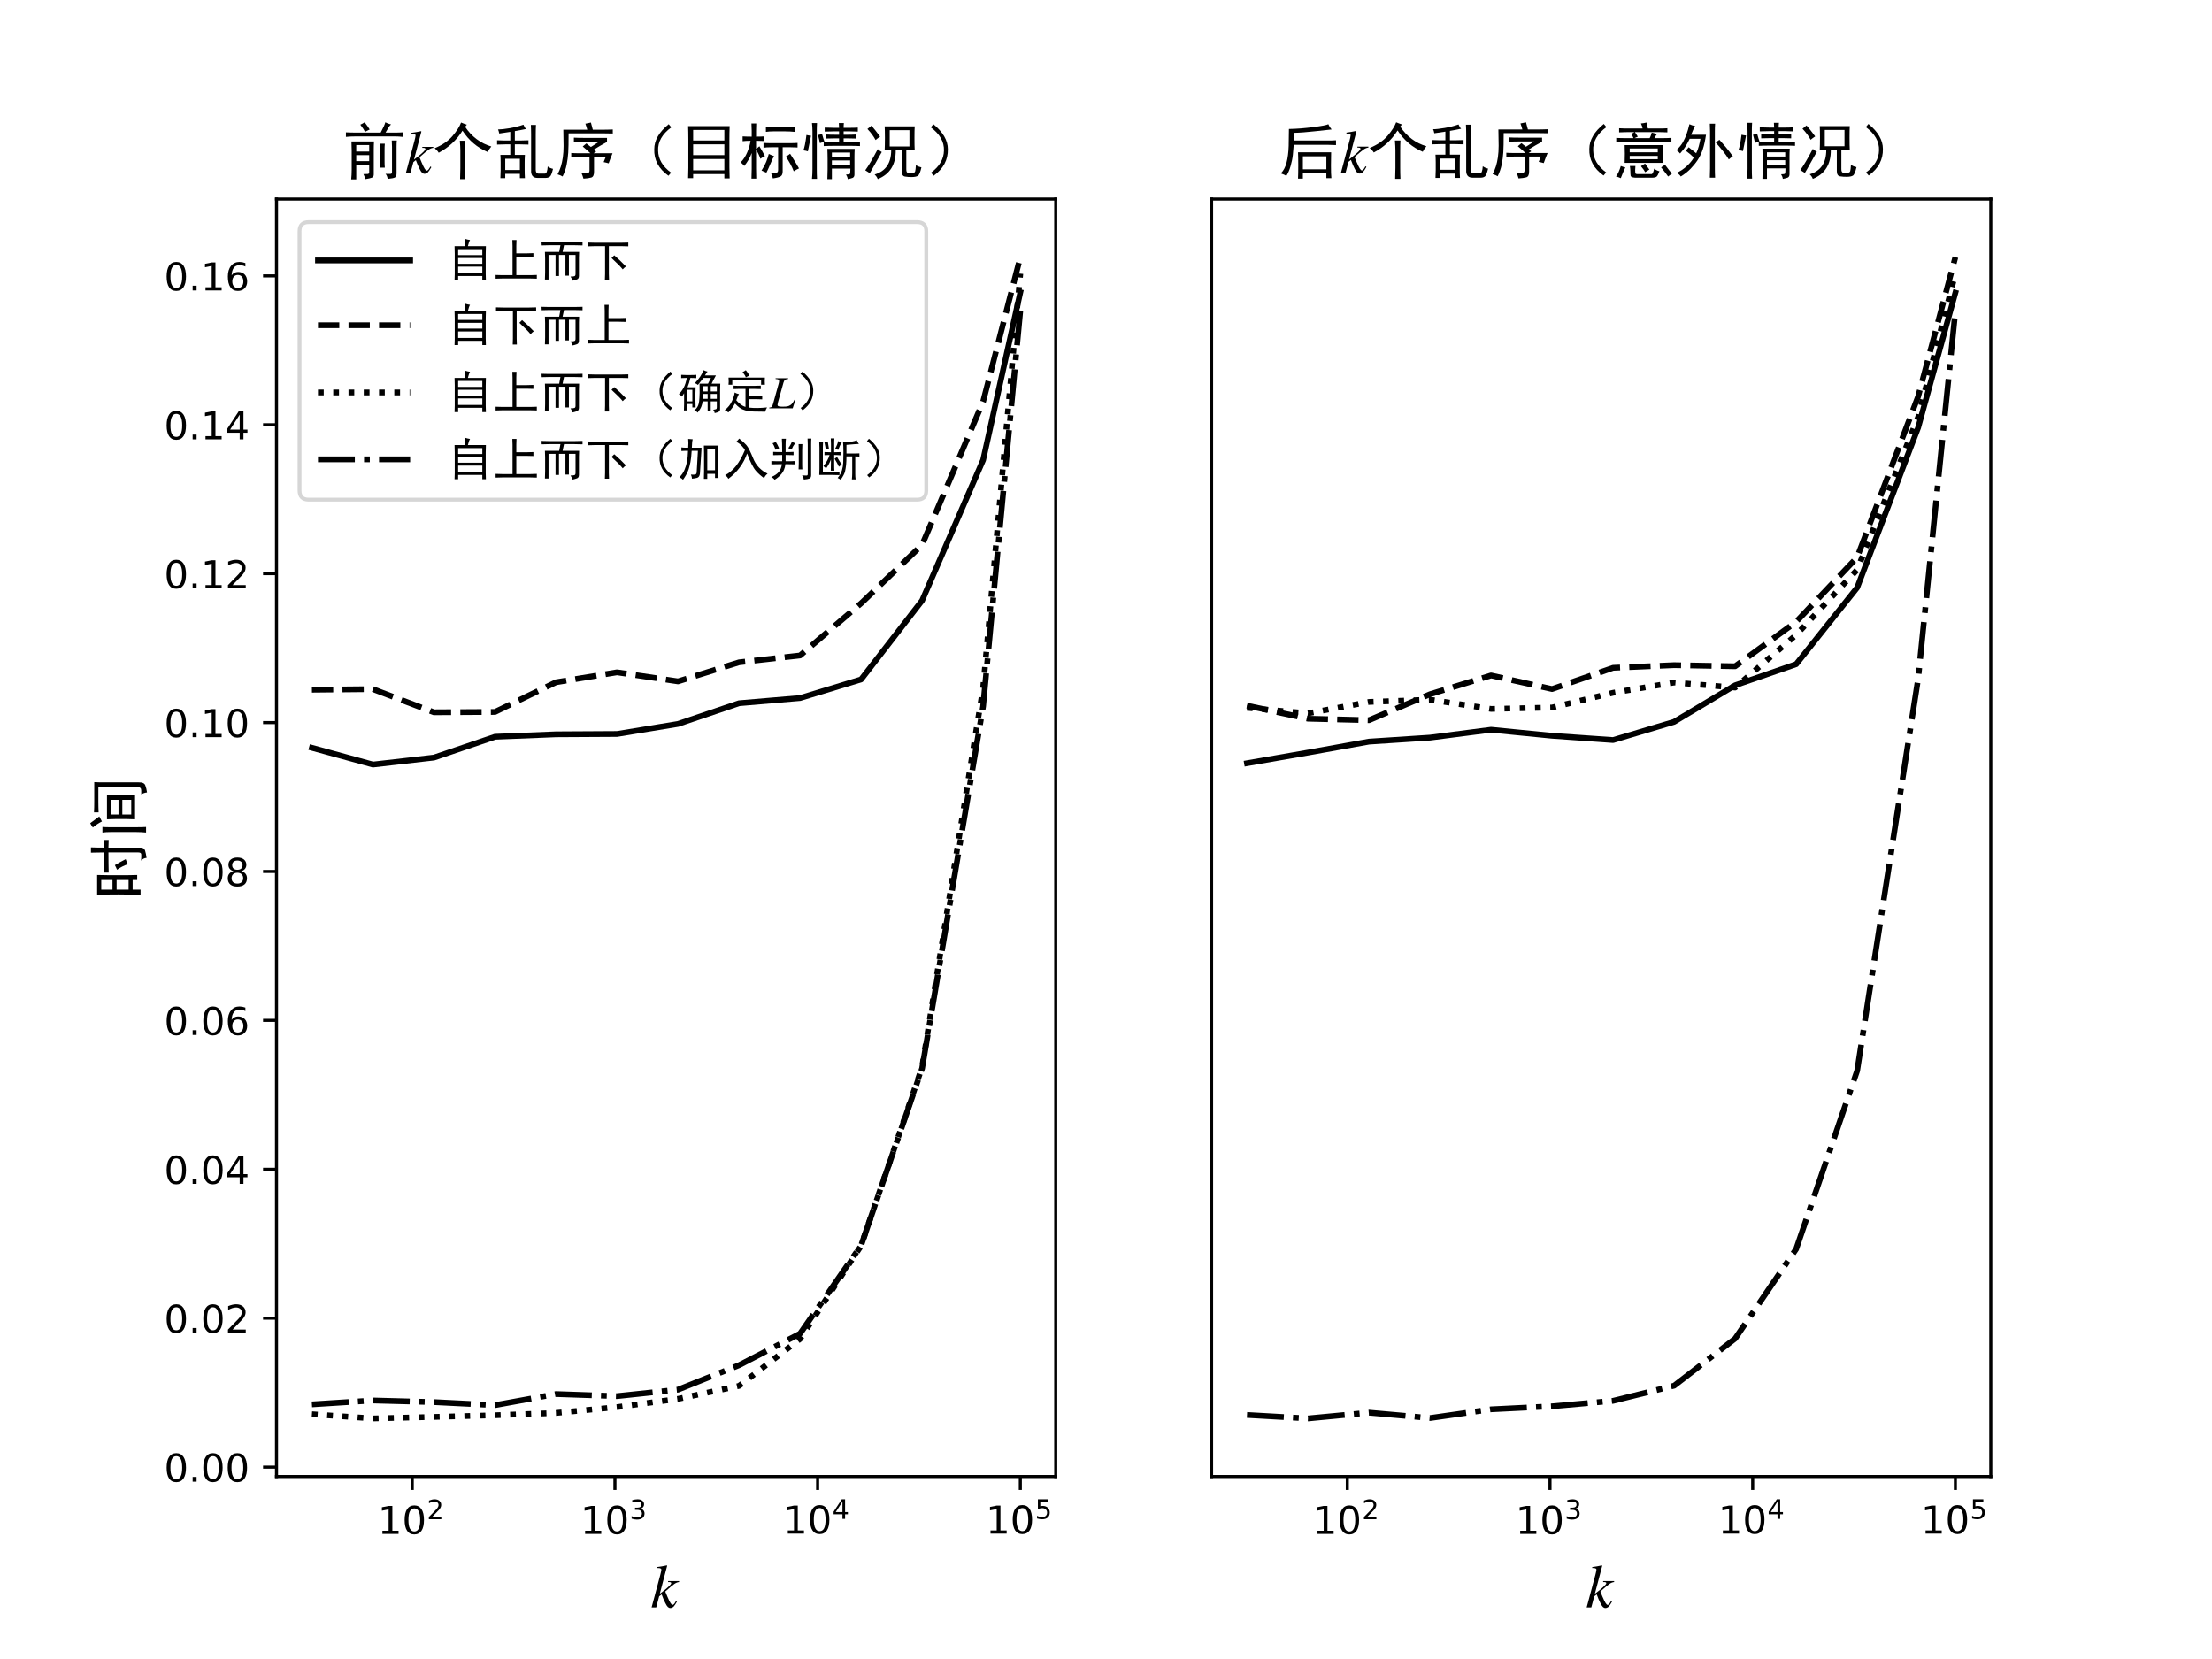 <?xml version="1.0" encoding="UTF-8"?>
<svg xmlns="http://www.w3.org/2000/svg" xmlns:xlink="http://www.w3.org/1999/xlink" width="576pt" height="432pt" viewBox="0 0 576 432" version="1.1">
<defs>
<g>
<symbol overflow="visible" id="glyph0-0">
<path style="stroke:none;" d="M 1.238 -0.828 L 2.852 -0.828 L 2.852 -6.391 L 1.102 -6.039 L 1.102 -6.941 L 2.84 -7.289 L 3.828 -7.289 L 3.828 -0.828 L 5.441 -0.828 L 5.441 0 L 1.238 0 Z M 1.238 -0.828 "/>
</symbol>
<symbol overflow="visible" id="glyph0-1">
<path style="stroke:none;" d="M 3.18 -6.641 C 2.672 -6.641 2.289 -6.391 2.031 -5.891 C 1.77 -5.391 1.648 -4.641 1.648 -3.641 C 1.648 -2.641 1.77 -1.891 2.031 -1.391 C 2.289 -0.891 2.672 -0.641 3.18 -0.641 C 3.691 -0.641 4.07 -0.891 4.328 -1.391 C 4.578 -1.891 4.711 -2.641 4.711 -3.641 C 4.711 -4.641 4.578 -5.391 4.328 -5.891 C 4.07 -6.391 3.691 -6.641 3.18 -6.641 Z M 3.18 -7.422 C 3.988 -7.422 4.609 -7.09 5.051 -6.449 C 5.48 -5.801 5.699 -4.859 5.699 -3.641 C 5.699 -2.41 5.48 -1.469 5.051 -0.828 C 4.609 -0.191 3.988 0.129 3.172 0.129 C 2.352 0.129 1.73 -0.191 1.301 -0.828 C 0.871 -1.469 0.66 -2.41 0.66 -3.641 C 0.66 -4.859 0.871 -5.801 1.301 -6.449 C 1.73 -7.09 2.359 -7.422 3.18 -7.422 Z M 3.18 -7.422 "/>
</symbol>
<symbol overflow="visible" id="glyph0-2">
<path style="stroke:none;" d="M 1.07 -1.238 L 2.102 -1.238 L 2.102 0 L 1.07 0 Z M 1.07 -1.238 "/>
</symbol>
<symbol overflow="visible" id="glyph0-3">
<path style="stroke:none;" d="M 1.922 -0.828 L 5.359 -0.828 L 5.359 0 L 0.73 0 L 0.73 -0.828 C 1.102 -1.211 1.609 -1.73 2.262 -2.391 C 2.898 -3.039 3.309 -3.461 3.48 -3.648 C 3.801 -4 4.02 -4.301 4.141 -4.551 C 4.262 -4.789 4.328 -5.039 4.328 -5.281 C 4.328 -5.66 4.191 -5.98 3.922 -6.219 C 3.648 -6.461 3.301 -6.59 2.859 -6.59 C 2.551 -6.59 2.219 -6.531 1.879 -6.43 C 1.539 -6.32 1.172 -6.16 0.781 -5.941 L 0.781 -6.941 C 1.18 -7.102 1.551 -7.219 1.891 -7.301 C 2.23 -7.379 2.551 -7.422 2.84 -7.422 C 3.59 -7.422 4.191 -7.23 4.641 -6.852 C 5.09 -6.469 5.32 -5.969 5.32 -5.34 C 5.32 -5.039 5.262 -4.75 5.148 -4.488 C 5.039 -4.219 4.84 -3.898 4.539 -3.539 C 4.461 -3.441 4.199 -3.172 3.762 -2.719 C 3.32 -2.27 2.711 -1.641 1.922 -0.828 Z M 1.922 -0.828 "/>
</symbol>
<symbol overflow="visible" id="glyph0-4">
<path style="stroke:none;" d="M 3.781 -6.43 L 1.289 -2.539 L 3.781 -2.539 Z M 3.52 -7.289 L 4.762 -7.289 L 4.762 -2.539 L 5.801 -2.539 L 5.801 -1.719 L 4.762 -1.719 L 4.762 0 L 3.781 0 L 3.781 -1.719 L 0.488 -1.719 L 0.488 -2.672 Z M 3.52 -7.289 "/>
</symbol>
<symbol overflow="visible" id="glyph0-5">
<path style="stroke:none;" d="M 3.301 -4.039 C 2.859 -4.039 2.512 -3.879 2.25 -3.578 C 1.988 -3.281 1.859 -2.859 1.859 -2.34 C 1.859 -1.809 1.988 -1.391 2.25 -1.09 C 2.512 -0.789 2.859 -0.641 3.301 -0.641 C 3.738 -0.641 4.09 -0.789 4.352 -1.09 C 4.609 -1.391 4.738 -1.809 4.738 -2.34 C 4.738 -2.859 4.609 -3.281 4.352 -3.578 C 4.09 -3.879 3.738 -4.039 3.301 -4.039 Z M 5.262 -7.129 L 5.262 -6.23 C 5.012 -6.352 4.762 -6.441 4.512 -6.5 C 4.25 -6.559 4 -6.59 3.762 -6.59 C 3.102 -6.59 2.602 -6.371 2.262 -5.93 C 1.922 -5.488 1.719 -4.82 1.68 -3.941 C 1.871 -4.219 2.109 -4.441 2.398 -4.59 C 2.691 -4.738 3.012 -4.82 3.359 -4.82 C 4.09 -4.82 4.672 -4.59 5.09 -4.148 C 5.512 -3.711 5.73 -3.102 5.73 -2.34 C 5.73 -1.59 5.5 -0.988 5.059 -0.539 C 4.621 -0.09 4.031 0.129 3.301 0.129 C 2.461 0.129 1.809 -0.191 1.371 -0.828 C 0.922 -1.469 0.699 -2.41 0.699 -3.641 C 0.699 -4.789 0.969 -5.711 1.52 -6.391 C 2.059 -7.07 2.801 -7.422 3.719 -7.422 C 3.961 -7.422 4.211 -7.391 4.469 -7.352 C 4.719 -7.301 4.98 -7.23 5.262 -7.129 Z M 5.262 -7.129 "/>
</symbol>
<symbol overflow="visible" id="glyph0-6">
<path style="stroke:none;" d="M 3.18 -3.461 C 2.711 -3.461 2.34 -3.328 2.07 -3.078 C 1.801 -2.828 1.672 -2.488 1.672 -2.051 C 1.672 -1.609 1.801 -1.262 2.07 -1.012 C 2.34 -0.762 2.711 -0.641 3.18 -0.641 C 3.641 -0.641 4.012 -0.762 4.281 -1.02 C 4.551 -1.27 4.691 -1.609 4.691 -2.051 C 4.691 -2.488 4.551 -2.828 4.289 -3.078 C 4.02 -3.328 3.648 -3.461 3.18 -3.461 Z M 2.191 -3.879 C 1.77 -3.98 1.441 -4.18 1.199 -4.469 C 0.961 -4.762 0.852 -5.109 0.852 -5.531 C 0.852 -6.109 1.051 -6.57 1.469 -6.91 C 1.879 -7.25 2.449 -7.422 3.18 -7.422 C 3.898 -7.422 4.469 -7.25 4.891 -6.91 C 5.301 -6.57 5.512 -6.109 5.512 -5.531 C 5.512 -5.109 5.391 -4.762 5.148 -4.469 C 4.91 -4.18 4.59 -3.98 4.172 -3.879 C 4.641 -3.77 5.012 -3.551 5.281 -3.23 C 5.539 -2.91 5.68 -2.512 5.68 -2.051 C 5.68 -1.34 5.461 -0.801 5.031 -0.43 C 4.59 -0.051 3.969 0.129 3.172 0.129 C 2.371 0.129 1.75 -0.051 1.32 -0.43 C 0.891 -0.801 0.68 -1.34 0.68 -2.051 C 0.68 -2.512 0.809 -2.91 1.078 -3.23 C 1.34 -3.551 1.711 -3.77 2.191 -3.879 Z M 1.828 -5.441 C 1.828 -5.059 1.941 -4.762 2.18 -4.551 C 2.422 -4.34 2.75 -4.238 3.18 -4.238 C 3.602 -4.238 3.93 -4.34 4.172 -4.551 C 4.41 -4.762 4.531 -5.059 4.531 -5.441 C 4.531 -5.82 4.41 -6.109 4.172 -6.32 C 3.93 -6.531 3.602 -6.641 3.18 -6.641 C 2.75 -6.641 2.422 -6.531 2.18 -6.32 C 1.941 -6.109 1.828 -5.82 1.828 -5.441 Z M 1.828 -5.441 "/>
</symbol>
<symbol overflow="visible" id="glyph1-0">
<path style="stroke:none;" d="M 1.344 -0.582 L 3.754 -0.582 L 3.754 0 L 0.512 0 L 0.512 -0.582 C 0.77 -0.848 1.129 -1.211 1.582 -1.672 C 2.031 -2.129 2.316 -2.422 2.438 -2.555 C 2.66 -2.801 2.812 -3.012 2.898 -3.184 C 2.98 -3.352 3.031 -3.527 3.031 -3.695 C 3.031 -3.961 2.934 -4.188 2.742 -4.355 C 2.555 -4.523 2.309 -4.613 2.004 -4.613 C 1.785 -4.613 1.555 -4.57 1.316 -4.5 C 1.078 -4.426 0.82 -4.312 0.547 -4.156 L 0.547 -4.859 C 0.824 -4.969 1.086 -5.055 1.324 -5.109 C 1.562 -5.164 1.785 -5.195 1.988 -5.195 C 2.512 -5.195 2.934 -5.062 3.246 -4.797 C 3.562 -4.527 3.723 -4.18 3.723 -3.738 C 3.723 -3.527 3.684 -3.324 3.605 -3.145 C 3.527 -2.953 3.387 -2.73 3.18 -2.477 C 3.121 -2.406 2.941 -2.219 2.633 -1.902 C 2.324 -1.59 1.898 -1.148 1.344 -0.582 Z M 1.344 -0.582 "/>
</symbol>
<symbol overflow="visible" id="glyph1-1">
<path style="stroke:none;" d="M 2.844 -2.75 C 3.172 -2.68 3.43 -2.535 3.613 -2.309 C 3.793 -2.086 3.891 -1.805 3.891 -1.484 C 3.891 -0.98 3.719 -0.59 3.375 -0.316 C 3.023 -0.043 2.535 0.09 1.898 0.09 C 1.68 0.09 1.457 0.07 1.23 0.027 C 1.008 -0.008 0.77 -0.07 0.531 -0.152 L 0.531 -0.82 C 0.723 -0.707 0.93 -0.621 1.16 -0.566 C 1.387 -0.512 1.625 -0.484 1.875 -0.484 C 2.309 -0.484 2.641 -0.566 2.863 -0.734 C 3.086 -0.902 3.207 -1.156 3.207 -1.484 C 3.207 -1.777 3.102 -2.016 2.891 -2.184 C 2.68 -2.352 2.387 -2.441 2.008 -2.441 L 1.414 -2.441 L 1.414 -3.012 L 2.035 -3.012 C 2.371 -3.012 2.633 -3.074 2.812 -3.215 C 2.996 -3.348 3.086 -3.543 3.086 -3.801 C 3.086 -4.059 2.988 -4.262 2.809 -4.402 C 2.617 -4.543 2.352 -4.613 2.008 -4.613 C 1.82 -4.613 1.617 -4.594 1.398 -4.551 C 1.184 -4.508 0.945 -4.445 0.688 -4.359 L 0.688 -4.977 C 0.945 -5.047 1.191 -5.102 1.422 -5.137 C 1.645 -5.172 1.863 -5.195 2.07 -5.195 C 2.59 -5.195 3.004 -5.074 3.312 -4.836 C 3.617 -4.598 3.773 -4.277 3.773 -3.871 C 3.773 -3.59 3.688 -3.352 3.527 -3.156 C 3.367 -2.961 3.137 -2.82 2.844 -2.75 Z M 2.844 -2.75 "/>
</symbol>
<symbol overflow="visible" id="glyph1-2">
<path style="stroke:none;" d="M 2.645 -4.5 L 0.902 -1.777 L 2.645 -1.777 Z M 2.465 -5.102 L 3.332 -5.102 L 3.332 -1.777 L 4.059 -1.777 L 4.059 -1.203 L 3.332 -1.203 L 3.332 0 L 2.645 0 L 2.645 -1.203 L 0.344 -1.203 L 0.344 -1.867 Z M 2.465 -5.102 "/>
</symbol>
<symbol overflow="visible" id="glyph1-3">
<path style="stroke:none;" d="M 0.758 -5.102 L 3.465 -5.102 L 3.465 -4.523 L 1.387 -4.523 L 1.387 -3.27 C 1.484 -3.305 1.59 -3.332 1.688 -3.348 C 1.785 -3.359 1.891 -3.375 1.988 -3.375 C 2.555 -3.375 3.004 -3.215 3.34 -2.906 C 3.676 -2.59 3.844 -2.172 3.844 -1.637 C 3.844 -1.086 3.668 -0.656 3.324 -0.355 C 2.98 -0.055 2.5 0.09 1.883 0.09 C 1.664 0.09 1.449 0.07 1.227 0.043 C 1 0.008 0.777 -0.043 0.539 -0.117 L 0.539 -0.812 C 0.742 -0.699 0.953 -0.617 1.176 -0.559 C 1.395 -0.504 1.625 -0.484 1.867 -0.484 C 2.262 -0.484 2.574 -0.582 2.809 -0.789 C 3.031 -1 3.148 -1.281 3.148 -1.637 C 3.148 -1.988 3.031 -2.27 2.809 -2.477 C 2.574 -2.688 2.262 -2.793 1.867 -2.793 C 1.688 -2.793 1.496 -2.773 1.316 -2.73 C 1.133 -2.688 0.945 -2.625 0.758 -2.539 Z M 0.758 -5.102 "/>
</symbol>
<symbol overflow="visible" id="glyph2-0">
<path style="stroke:none;" d="M 7.375 -6.848 L 7.375 -6.594 C 6.992 -6.559 6.574 -6.398 6.16 -6.113 C 5.727 -5.824 4.93 -5.152 3.777 -4.129 L 4.367 -2.719 C 4.945 -1.344 5.375 -0.656 5.664 -0.656 C 5.887 -0.656 6.129 -0.879 6.383 -1.328 C 6.434 -1.406 6.512 -1.551 6.625 -1.742 L 6.863 -1.566 C 6.48 -0.895 6.176 -0.434 5.938 -0.191 C 5.68 0.031 5.406 0.16 5.09 0.16 C 4.848 0.16 4.641 0.062 4.449 -0.113 C 4.258 -0.289 4.047 -0.625 3.793 -1.137 C 3.473 -1.742 3.152 -2.496 2.832 -3.391 L 2.191 -2.879 L 1.426 0 L 0.223 0 L 2.48 -8.449 C 2.625 -8.977 2.719 -9.441 2.77 -9.855 C 2.734 -10.113 2.465 -10.238 1.953 -10.238 L 1.664 -10.238 L 1.664 -10.496 C 2.465 -10.594 3.297 -10.734 4.176 -10.93 L 4.273 -10.832 L 2.352 -3.535 L 3.039 -4.062 C 4.559 -5.23 5.328 -5.984 5.328 -6.305 C 5.328 -6.496 5.121 -6.594 4.734 -6.594 L 4.512 -6.594 L 4.512 -6.848 Z M 7.375 -6.848 "/>
</symbol>
<symbol overflow="visible" id="glyph3-0">
<path style="stroke:none;" d="M 6.707 -2.16 L 6.012 0 L -0.086 0 L -0.086 -0.191 C 0.238 -0.215 0.457 -0.289 0.562 -0.395 C 0.66 -0.492 0.77 -0.742 0.887 -1.129 L 2.352 -6.383 C 2.438 -6.672 2.484 -6.926 2.484 -7.129 C 2.484 -7.297 2.41 -7.43 2.293 -7.5 C 2.172 -7.57 1.922 -7.621 1.559 -7.645 L 1.559 -7.836 L 4.836 -7.836 L 4.836 -7.645 C 4.465 -7.621 4.188 -7.535 4.02 -7.414 C 3.852 -7.285 3.719 -7.055 3.625 -6.719 L 2.184 -1.57 C 2.102 -1.262 2.062 -1.043 2.062 -0.926 C 2.062 -0.73 2.148 -0.613 2.328 -0.539 C 2.496 -0.469 2.832 -0.434 3.324 -0.434 C 3.938 -0.434 4.379 -0.457 4.645 -0.516 C 4.906 -0.562 5.195 -0.695 5.484 -0.887 C 5.809 -1.105 6.133 -1.547 6.469 -2.23 Z M 6.707 -2.16 "/>
</symbol>
</g>
<clipPath id="clip1">
  <path d="M 23 218.207 L 39 218.207 L 39 233 L 23 233 Z M 23 218.207 "/>
</clipPath>
<clipPath id="clip2">
  <path d="M 90 31.328 L 105 31.328 L 105 47 L 90 47 Z M 90 31.328 "/>
</clipPath>
<clipPath id="clip3">
  <path d="M 113 31.328 L 128 31.328 L 128 47 L 113 47 Z M 113 31.328 "/>
</clipPath>
<clipPath id="clip4">
  <path d="M 145 31.328 L 160 31.328 L 160 47 L 145 47 Z M 145 31.328 "/>
</clipPath>
<clipPath id="clip5">
  <path d="M 192.367 32 L 208.512 32 L 208.512 47 L 192.367 47 Z M 192.367 32 "/>
</clipPath>
<clipPath id="clip6">
  <path d="M 141 63 L 152 63 L 152 73.898 L 141 73.898 Z M 141 63 "/>
</clipPath>
<clipPath id="clip7">
  <path d="M 118 96.008 L 127 96.008 L 127 108 L 118 108 Z M 118 96.008 "/>
</clipPath>
<clipPath id="clip8">
  <path d="M 129 96.008 L 140 96.008 L 140 107 L 129 107 Z M 129 96.008 "/>
</clipPath>
<clipPath id="clip9">
  <path d="M 171 96.008 L 176 96.008 L 176 107 L 171 107 Z M 171 96.008 "/>
</clipPath>
<clipPath id="clip10">
  <path d="M 176.258 96.008 L 188 96.008 L 188 108 L 176.258 108 Z M 176.258 96.008 "/>
</clipPath>
<clipPath id="clip11">
  <path d="M 188.258 96.008 L 200 96.008 L 200 108 L 188.258 108 Z M 188.258 96.008 "/>
</clipPath>
<clipPath id="clip12">
  <path d="M 208 96.008 L 212 96.008 L 212 107 L 208 107 Z M 208 96.008 "/>
</clipPath>
<clipPath id="clip13">
  <path d="M 176.258 114 L 188 114 L 188 125 L 176.258 125 Z M 176.258 114 "/>
</clipPath>
<clipPath id="clip14">
  <path d="M 188.258 114 L 200 114 L 200 125 L 188.258 125 Z M 188.258 114 "/>
</clipPath>
<clipPath id="clip15">
  <path d="M 200.258 114 L 212 114 L 212 125 L 200.258 125 Z M 200.258 114 "/>
</clipPath>
<clipPath id="clip16">
  <path d="M 356 31.266 L 372 31.266 L 372 47 L 356 47 Z M 356 31.266 "/>
</clipPath>
<clipPath id="clip17">
  <path d="M 388 31.266 L 404 31.266 L 404 47 L 388 47 Z M 388 31.266 "/>
</clipPath>
<clipPath id="clip18">
  <path d="M 420 31.266 L 436 31.266 L 436 47 L 420 47 Z M 420 31.266 "/>
</clipPath>
<clipPath id="clip19">
  <path d="M 452 31.266 L 468 31.266 L 468 47 L 452 47 Z M 452 31.266 "/>
</clipPath>
</defs>
<g id="surface1">
<rect x="0" y="0" width="576" height="432" style="fill:rgb(100%,100%,100%);fill-opacity:1;stroke:none;"/>
<path style=" stroke:none;fill-rule:nonzero;fill:rgb(100%,100%,100%);fill-opacity:1;" d="M 72 384.48 L 274.91 384.48 L 274.91 51.84 L 72 51.84 Z M 72 384.48 "/>
<path style="fill:none;stroke-width:0.8;stroke-linecap:butt;stroke-linejoin:round;stroke:rgb(0%,0%,0%);stroke-opacity:1;stroke-miterlimit:10;" d="M 107.344 47.52 L 107.344 44.02 " transform="matrix(1,0,0,-1,0,432)"/>
<g style="fill:rgb(0%,0%,0%);fill-opacity:1;">
  <use xlink:href="#glyph0-0" x="98.342" y="399.425"/>
</g>
<g style="fill:rgb(0%,0%,0%);fill-opacity:1;">
  <use xlink:href="#glyph0-1" x="104.704" y="399.425"/>
</g>
<g style="fill:rgb(0%,0%,0%);fill-opacity:1;">
  <use xlink:href="#glyph1-0" x="111.162" y="395.597"/>
</g>
<path style="fill:none;stroke-width:0.8;stroke-linecap:butt;stroke-linejoin:round;stroke:rgb(0%,0%,0%);stroke-opacity:1;stroke-miterlimit:10;" d="M 160.125 47.52 L 160.125 44.02 " transform="matrix(1,0,0,-1,0,432)"/>
<g style="fill:rgb(0%,0%,0%);fill-opacity:1;">
  <use xlink:href="#glyph0-0" x="151.123" y="399.425"/>
</g>
<g style="fill:rgb(0%,0%,0%);fill-opacity:1;">
  <use xlink:href="#glyph0-1" x="157.486" y="399.425"/>
</g>
<g style="fill:rgb(0%,0%,0%);fill-opacity:1;">
  <use xlink:href="#glyph1-1" x="163.944" y="395.597"/>
</g>
<path style="fill:none;stroke-width:0.8;stroke-linecap:butt;stroke-linejoin:round;stroke:rgb(0%,0%,0%);stroke-opacity:1;stroke-miterlimit:10;" d="M 212.906 47.52 L 212.906 44.02 " transform="matrix(1,0,0,-1,0,432)"/>
<g style="fill:rgb(0%,0%,0%);fill-opacity:1;">
  <use xlink:href="#glyph0-0" x="203.905" y="399.338"/>
</g>
<g style="fill:rgb(0%,0%,0%);fill-opacity:1;">
  <use xlink:href="#glyph0-1" x="210.267" y="399.338"/>
</g>
<g style="fill:rgb(0%,0%,0%);fill-opacity:1;">
  <use xlink:href="#glyph1-2" x="216.725" y="395.51"/>
</g>
<path style="fill:none;stroke-width:0.8;stroke-linecap:butt;stroke-linejoin:round;stroke:rgb(0%,0%,0%);stroke-opacity:1;stroke-miterlimit:10;" d="M 265.688 47.52 L 265.688 44.02 " transform="matrix(1,0,0,-1,0,432)"/>
<g style="fill:rgb(0%,0%,0%);fill-opacity:1;">
  <use xlink:href="#glyph0-0" x="256.686" y="399.338"/>
</g>
<g style="fill:rgb(0%,0%,0%);fill-opacity:1;">
  <use xlink:href="#glyph0-1" x="263.048" y="399.338"/>
</g>
<g style="fill:rgb(0%,0%,0%);fill-opacity:1;">
  <use xlink:href="#glyph1-3" x="269.506" y="395.51"/>
</g>
<g style="fill:rgb(0%,0%,0%);fill-opacity:1;">
  <use xlink:href="#glyph2-0" x="169.455" y="418.558"/>
</g>
<path style="fill:none;stroke-width:0.8;stroke-linecap:butt;stroke-linejoin:round;stroke:rgb(0%,0%,0%);stroke-opacity:1;stroke-miterlimit:10;" d="M 72 49.973 L 68.5 49.973 " transform="matrix(1,0,0,-1,0,432)"/>
<g style="fill:rgb(0%,0%,0%);fill-opacity:1;">
  <use xlink:href="#glyph0-1" x="42.734" y="385.822"/>
  <use xlink:href="#glyph0-2" x="49.094" y="385.822"/>
  <use xlink:href="#glyph0-1" x="52.274" y="385.822"/>
  <use xlink:href="#glyph0-1" x="58.634" y="385.822"/>
</g>
<path style="fill:none;stroke-width:0.8;stroke-linecap:butt;stroke-linejoin:round;stroke:rgb(0%,0%,0%);stroke-opacity:1;stroke-miterlimit:10;" d="M 72 88.75 L 68.5 88.75 " transform="matrix(1,0,0,-1,0,432)"/>
<g style="fill:rgb(0%,0%,0%);fill-opacity:1;">
  <use xlink:href="#glyph0-1" x="42.734" y="347.049"/>
  <use xlink:href="#glyph0-2" x="49.094" y="347.049"/>
  <use xlink:href="#glyph0-1" x="52.274" y="347.049"/>
  <use xlink:href="#glyph0-3" x="58.634" y="347.049"/>
</g>
<path style="fill:none;stroke-width:0.8;stroke-linecap:butt;stroke-linejoin:round;stroke:rgb(0%,0%,0%);stroke-opacity:1;stroke-miterlimit:10;" d="M 72 127.523 L 68.5 127.523 " transform="matrix(1,0,0,-1,0,432)"/>
<g style="fill:rgb(0%,0%,0%);fill-opacity:1;">
  <use xlink:href="#glyph0-1" x="42.734" y="308.275"/>
  <use xlink:href="#glyph0-2" x="49.094" y="308.275"/>
  <use xlink:href="#glyph0-1" x="52.274" y="308.275"/>
  <use xlink:href="#glyph0-4" x="58.634" y="308.275"/>
</g>
<path style="fill:none;stroke-width:0.8;stroke-linecap:butt;stroke-linejoin:round;stroke:rgb(0%,0%,0%);stroke-opacity:1;stroke-miterlimit:10;" d="M 72 166.297 L 68.5 166.297 " transform="matrix(1,0,0,-1,0,432)"/>
<g style="fill:rgb(0%,0%,0%);fill-opacity:1;">
  <use xlink:href="#glyph0-1" x="42.734" y="269.501"/>
  <use xlink:href="#glyph0-2" x="49.094" y="269.501"/>
  <use xlink:href="#glyph0-1" x="52.274" y="269.501"/>
  <use xlink:href="#glyph0-5" x="58.634" y="269.501"/>
</g>
<path style="fill:none;stroke-width:0.8;stroke-linecap:butt;stroke-linejoin:round;stroke:rgb(0%,0%,0%);stroke-opacity:1;stroke-miterlimit:10;" d="M 72 205.07 L 68.5 205.07 " transform="matrix(1,0,0,-1,0,432)"/>
<g style="fill:rgb(0%,0%,0%);fill-opacity:1;">
  <use xlink:href="#glyph0-1" x="42.734" y="230.727"/>
  <use xlink:href="#glyph0-2" x="49.094" y="230.727"/>
  <use xlink:href="#glyph0-1" x="52.274" y="230.727"/>
  <use xlink:href="#glyph0-6" x="58.634" y="230.727"/>
</g>
<path style="fill:none;stroke-width:0.8;stroke-linecap:butt;stroke-linejoin:round;stroke:rgb(0%,0%,0%);stroke-opacity:1;stroke-miterlimit:10;" d="M 72 243.844 L 68.5 243.844 " transform="matrix(1,0,0,-1,0,432)"/>
<g style="fill:rgb(0%,0%,0%);fill-opacity:1;">
  <use xlink:href="#glyph0-1" x="42.734" y="191.954"/>
  <use xlink:href="#glyph0-2" x="49.094" y="191.954"/>
  <use xlink:href="#glyph0-0" x="52.274" y="191.954"/>
  <use xlink:href="#glyph0-1" x="58.634" y="191.954"/>
</g>
<path style="fill:none;stroke-width:0.8;stroke-linecap:butt;stroke-linejoin:round;stroke:rgb(0%,0%,0%);stroke-opacity:1;stroke-miterlimit:10;" d="M 72 282.617 L 68.5 282.617 " transform="matrix(1,0,0,-1,0,432)"/>
<g style="fill:rgb(0%,0%,0%);fill-opacity:1;">
  <use xlink:href="#glyph0-1" x="42.734" y="153.18"/>
  <use xlink:href="#glyph0-2" x="49.094" y="153.18"/>
  <use xlink:href="#glyph0-0" x="52.274" y="153.18"/>
  <use xlink:href="#glyph0-3" x="58.634" y="153.18"/>
</g>
<path style="fill:none;stroke-width:0.8;stroke-linecap:butt;stroke-linejoin:round;stroke:rgb(0%,0%,0%);stroke-opacity:1;stroke-miterlimit:10;" d="M 72 321.391 L 68.5 321.391 " transform="matrix(1,0,0,-1,0,432)"/>
<g style="fill:rgb(0%,0%,0%);fill-opacity:1;">
  <use xlink:href="#glyph0-1" x="42.734" y="114.406"/>
  <use xlink:href="#glyph0-2" x="49.094" y="114.406"/>
  <use xlink:href="#glyph0-0" x="52.274" y="114.406"/>
  <use xlink:href="#glyph0-4" x="58.634" y="114.406"/>
</g>
<path style="fill:none;stroke-width:0.8;stroke-linecap:butt;stroke-linejoin:round;stroke:rgb(0%,0%,0%);stroke-opacity:1;stroke-miterlimit:10;" d="M 72 360.164 L 68.5 360.164 " transform="matrix(1,0,0,-1,0,432)"/>
<g style="fill:rgb(0%,0%,0%);fill-opacity:1;">
  <use xlink:href="#glyph0-1" x="42.734" y="75.633"/>
  <use xlink:href="#glyph0-2" x="49.094" y="75.633"/>
  <use xlink:href="#glyph0-0" x="52.274" y="75.633"/>
  <use xlink:href="#glyph0-5" x="58.634" y="75.633"/>
</g>
<g clip-path="url(#clip1)" clip-rule="nonzero">
<path style=" stroke:none;fill-rule:nonzero;fill:rgb(0%,0%,0%);fill-opacity:1;" d="M 25.293 227.84 C 26.797 227.887 28.621 227.902 30.734 227.902 C 32.863 227.902 34.527 227.887 35.727 227.84 L 35.727 229.152 L 34.543 229.152 L 34.543 231.664 L 36.605 231.664 L 36.605 232.977 C 34.688 232.945 32.766 232.91 30.832 232.91 C 28.895 232.91 27.055 232.945 25.293 232.977 Z M 27.168 221.969 C 25.918 221.969 24.766 222 23.68 222.031 L 23.68 220.656 C 24.766 220.703 25.918 220.719 27.168 220.719 C 27.168 220.113 27.148 219.441 27.102 218.719 L 28.301 218.719 C 28.27 219.441 28.238 220.113 28.238 220.719 L 36.605 220.719 C 37.215 220.719 37.613 220.977 37.773 221.473 C 37.934 221.984 38.062 222.625 38.16 223.406 C 37.645 223.406 37.184 223.648 36.734 224.098 C 36.797 223.312 36.812 222.77 36.781 222.449 C 36.75 222.129 36.496 221.969 35.98 221.969 L 28.238 221.969 C 28.238 224.062 28.27 225.809 28.301 227.215 L 27.102 227.215 C 27.148 225.887 27.168 224.145 27.168 221.969 Z M 33.488 229.152 L 30.367 229.152 L 30.367 231.664 L 33.488 231.664 Z M 29.293 229.152 L 26.367 229.152 L 26.367 231.664 L 29.293 231.664 Z M 29.918 225.281 C 30.797 224.754 31.742 224.238 32.734 223.727 C 32.863 224.145 33.055 224.594 33.293 225.039 C 32.301 225.375 31.359 225.855 30.477 226.48 C 30.32 226.098 30.141 225.695 29.918 225.281 Z M 29.918 225.281 "/>
</g>
<path style=" stroke:none;fill-rule:nonzero;fill:rgb(0%,0%,0%);fill-opacity:1;" d="M 27.855 207.039 C 28.656 207.09 29.344 207.105 29.918 207.105 L 33.23 207.105 C 33.773 207.105 34.43 207.09 35.168 207.039 L 35.168 213.344 C 34.43 213.312 33.758 213.281 33.168 213.281 L 29.918 213.281 C 29.344 213.281 28.656 213.312 27.855 213.344 Z M 24.543 203.664 C 25.344 203.711 26.125 203.727 26.926 203.727 L 36.109 203.727 C 37.055 203.695 37.629 203.953 37.84 204.512 C 38.047 205.07 38.191 205.68 38.285 206.352 C 37.773 206.398 37.277 206.559 36.781 206.848 C 36.812 206.062 36.781 205.551 36.672 205.328 C 36.543 205.105 36.27 204.977 35.855 204.977 L 25.613 204.977 L 25.613 208.719 C 25.613 209.727 25.645 210.672 25.68 211.535 L 24.477 211.535 C 24.527 210.672 24.543 209.727 24.543 208.719 Z M 38.031 216.785 C 37.199 216.703 36.336 216.656 35.422 216.656 L 28.863 216.656 C 28 216.656 27.262 216.703 26.672 216.785 L 26.672 215.344 C 27.309 215.391 27.902 215.406 28.477 215.406 L 35.488 215.406 C 36.32 215.406 37.168 215.391 38.031 215.344 Z M 34.176 208.289 L 31.855 208.289 L 31.855 212.098 L 34.176 212.098 Z M 30.863 208.289 L 28.863 208.289 L 28.863 212.098 L 30.863 212.098 Z M 23.488 214.352 C 24 213.984 24.781 213.391 25.855 212.594 C 26.078 213.055 26.301 213.488 26.543 213.902 C 25.711 214.32 24.926 214.848 24.176 215.473 C 23.855 215.023 23.613 214.641 23.488 214.352 Z M 23.488 214.352 "/>
<path style="fill:none;stroke-width:1.5;stroke-linecap:square;stroke-linejoin:round;stroke:rgb(0%,0%,0%);stroke-opacity:1;stroke-miterlimit:10;" d="M 81.223 237.281 L 97.113 232.918 L 113 234.734 L 128.891 240.148 L 144.777 240.785 L 160.668 240.875 L 176.555 243.488 L 192.445 248.883 L 208.332 250.234 L 224.223 255.078 L 240.109 275.617 L 256 312.211 L 265.688 355.883 " transform="matrix(1,0,0,-1,0,432)"/>
<path style="fill:none;stroke-width:1.5;stroke-linecap:butt;stroke-linejoin:round;stroke:rgb(0%,0%,0%);stroke-opacity:1;stroke-dasharray:5.55,2.4;stroke-miterlimit:10;" d="M 81.223 252.395 L 97.113 252.547 L 113 246.52 L 128.891 246.613 L 144.777 254.34 L 160.668 256.93 L 176.555 254.57 L 192.445 259.531 L 208.332 261.309 L 224.223 274.898 L 240.109 290.121 L 256 327.43 L 265.688 365.039 " transform="matrix(1,0,0,-1,0,432)"/>
<path style="fill:none;stroke-width:1.5;stroke-linecap:butt;stroke-linejoin:round;stroke:rgb(0%,0%,0%);stroke-opacity:1;stroke-dasharray:1.5,2.475;stroke-miterlimit:10;" d="M 81.223 63.738 L 97.113 62.641 L 113 63.035 L 128.891 63.469 L 144.777 64.066 L 160.668 65.594 L 176.555 67.734 L 192.445 71.113 L 208.332 83.34 L 224.223 107.605 L 240.109 154.141 L 256 252.926 L 265.688 360.738 " transform="matrix(1,0,0,-1,0,432)"/>
<path style="fill:none;stroke-width:1.5;stroke-linecap:butt;stroke-linejoin:round;stroke:rgb(0%,0%,0%);stroke-opacity:1;stroke-dasharray:9.6,2.4,1.5,2.4;stroke-miterlimit:10;" d="M 81.223 66.305 L 97.113 67.32 L 113 66.898 L 128.891 66.102 L 144.777 68.988 L 160.668 68.449 L 176.555 70.137 L 192.445 76.504 L 208.332 84.723 L 224.223 107.66 L 240.109 153.797 L 256 248.09 L 265.688 351.141 " transform="matrix(1,0,0,-1,0,432)"/>
<path style="fill:none;stroke-width:0.8;stroke-linecap:square;stroke-linejoin:miter;stroke:rgb(0%,0%,0%);stroke-opacity:1;stroke-miterlimit:10;" d="M 72 47.52 L 72 380.16 " transform="matrix(1,0,0,-1,0,432)"/>
<path style="fill:none;stroke-width:0.8;stroke-linecap:square;stroke-linejoin:miter;stroke:rgb(0%,0%,0%);stroke-opacity:1;stroke-miterlimit:10;" d="M 274.91 47.52 L 274.91 380.16 " transform="matrix(1,0,0,-1,0,432)"/>
<path style="fill:none;stroke-width:0.8;stroke-linecap:square;stroke-linejoin:miter;stroke:rgb(0%,0%,0%);stroke-opacity:1;stroke-miterlimit:10;" d="M 72 47.52 L 274.91 47.52 " transform="matrix(1,0,0,-1,0,432)"/>
<path style="fill:none;stroke-width:0.8;stroke-linecap:square;stroke-linejoin:miter;stroke:rgb(0%,0%,0%);stroke-opacity:1;stroke-miterlimit:10;" d="M 72 380.16 L 274.91 380.16 " transform="matrix(1,0,0,-1,0,432)"/>
<g style="fill:rgb(0%,0%,0%);fill-opacity:1;">
  <use xlink:href="#glyph2-0" x="105.455" y="45.09"/>
</g>
<g clip-path="url(#clip2)" clip-rule="nonzero">
<path style=" stroke:none;fill-rule:nonzero;fill:rgb(0%,0%,0%);fill-opacity:1;" d="M 94.637 45.328 C 95.184 45.328 95.566 45.312 95.789 45.297 C 96.016 45.266 96.141 45.121 96.141 44.836 L 96.141 42.898 L 92.766 42.898 L 92.766 46.707 L 91.453 46.707 C 91.535 45.938 91.582 45.105 91.582 44.211 L 91.582 39.219 C 91.582 38.387 91.551 37.602 91.52 36.836 L 97.391 36.836 C 97.344 37.555 97.328 38.32 97.328 39.152 L 97.328 45.441 C 97.328 45.859 97.152 46.129 96.832 46.258 C 96.496 46.387 95.934 46.516 95.133 46.641 C 95.008 46.18 94.848 45.746 94.637 45.328 Z M 101.824 32.402 C 101.613 32.578 101.391 32.852 101.168 33.219 C 100.941 33.602 100.688 34.035 100.398 34.531 L 102.957 34.531 C 103.535 34.531 104.176 34.516 104.895 34.465 L 104.895 35.648 C 104.223 35.57 103.488 35.523 102.703 35.523 L 92.832 35.523 C 91.742 35.523 90.816 35.57 90.078 35.648 L 90.078 34.465 C 90.941 34.516 91.871 34.531 92.832 34.531 L 99.133 34.531 C 99.84 33.203 100.238 32.305 100.336 31.844 C 100.781 32.098 101.277 32.273 101.824 32.402 Z M 100.398 45.266 C 101.133 45.297 101.598 45.297 101.789 45.266 C 101.984 45.219 102.078 45.043 102.078 44.723 L 102.078 38.211 C 102.078 37.715 102.047 37.172 102.016 36.594 L 103.328 36.594 C 103.277 37.137 103.262 37.684 103.262 38.211 L 103.262 45.137 C 103.262 45.684 103.117 46.035 102.863 46.195 C 102.59 46.355 101.949 46.48 100.957 46.578 C 100.863 46.035 100.688 45.586 100.398 45.266 Z M 98.895 43.648 C 98.926 43.043 98.957 42.496 98.957 42.035 L 98.957 39.152 C 98.957 38.48 98.926 37.906 98.895 37.41 L 100.207 37.41 C 100.16 37.906 100.141 38.48 100.141 39.152 L 100.141 41.969 C 100.141 42.594 100.16 43.152 100.207 43.648 Z M 96.141 39.457 L 96.141 37.777 L 92.766 37.777 L 92.766 39.457 Z M 96.141 41.969 L 96.141 40.402 L 92.766 40.402 L 92.766 41.969 Z M 95.023 34.34 C 94.848 33.891 94.445 33.266 93.824 32.465 C 94.27 32.258 94.656 32.051 94.957 31.844 C 95.535 32.594 95.965 33.219 96.27 33.715 C 95.887 33.891 95.469 34.098 95.023 34.34 Z M 95.023 34.34 "/>
</g>
<g clip-path="url(#clip3)" clip-rule="nonzero">
<path style=" stroke:none;fill-rule:nonzero;fill:rgb(0%,0%,0%);fill-opacity:1;" d="M 121.117 33.027 C 122.863 35.617 125.133 37.312 127.934 38.145 C 127.52 38.656 127.199 39.137 126.992 39.586 C 124.27 38.434 122.094 36.578 120.43 34.035 C 118.895 36.496 116.832 38.402 114.238 39.777 C 114.031 39.41 113.68 39.012 113.184 38.594 C 115.184 37.762 116.734 36.707 117.84 35.41 C 118.941 34.113 119.68 32.945 120.062 31.906 C 120.559 32.113 121.055 32.305 121.566 32.465 C 121.391 32.676 121.246 32.867 121.117 33.027 Z M 119.871 39.219 C 119.871 38.547 119.824 37.699 119.742 36.656 L 121.184 36.656 C 121.133 37.363 121.117 38.242 121.117 39.281 L 121.117 43.715 C 121.117 44.676 121.133 45.633 121.184 46.641 L 119.805 46.641 C 119.84 45.602 119.871 44.656 119.871 43.777 Z M 119.871 39.219 "/>
</g>
<path style=" stroke:none;fill-rule:nonzero;fill:rgb(0%,0%,0%);fill-opacity:1;" d="M 136.301 32.465 C 136.512 32.977 136.734 33.348 136.992 33.586 C 135.742 33.844 134.766 34.035 134.062 34.145 L 134.062 36.594 L 135.375 36.594 C 135.918 36.594 136.656 36.578 137.613 36.531 L 137.613 37.648 C 136.688 37.617 135.902 37.586 135.246 37.586 L 134.062 37.586 L 134.062 40.34 L 136.688 40.34 C 136.637 41.09 136.621 41.762 136.621 42.34 L 136.621 44.273 C 136.621 44.945 136.637 45.633 136.688 46.387 L 135.375 46.387 L 135.375 45.266 L 131.566 45.266 L 131.566 46.387 L 130.301 46.387 C 130.336 45.715 130.367 45.043 130.367 44.34 L 130.367 42.273 C 130.367 41.57 130.336 40.93 130.301 40.34 L 132.879 40.34 L 132.879 37.586 L 131.805 37.586 C 131.102 37.586 130.301 37.617 129.438 37.648 L 129.438 36.531 C 130.398 36.578 131.055 36.594 131.438 36.594 L 132.879 36.594 L 132.879 34.34 C 131.742 34.516 130.781 34.656 130 34.77 C 129.902 34.289 129.805 33.938 129.68 33.715 C 130.383 33.715 131.406 33.602 132.719 33.379 C 134.031 33.152 135.215 32.852 136.301 32.465 Z M 139.566 32.531 C 139.52 33.281 139.504 34.113 139.504 35.027 L 139.504 44.273 C 139.535 44.898 139.773 45.203 140.191 45.203 L 141.805 45.203 C 142.062 45.234 142.238 45.09 142.367 44.77 C 142.496 44.449 142.574 43.969 142.621 43.348 C 142.992 43.633 143.453 43.844 144 43.969 C 143.742 45.09 143.469 45.746 143.215 45.969 C 142.941 46.195 142.574 46.32 142.125 46.32 L 139.934 46.32 C 138.926 46.32 138.383 45.793 138.301 44.77 L 138.301 34.961 C 138.301 34.051 138.27 33.234 138.238 32.531 Z M 135.375 44.273 L 135.375 41.348 L 131.566 41.348 L 131.566 44.273 Z M 135.375 44.273 "/>
<g clip-path="url(#clip4)" clip-rule="nonzero">
<path style=" stroke:none;fill-rule:nonzero;fill:rgb(0%,0%,0%);fill-opacity:1;" d="M 154.559 39.906 L 159.504 39.906 C 159.117 40.836 158.781 41.699 158.496 42.531 C 158.078 42.402 157.629 42.305 157.184 42.211 C 157.391 41.715 157.582 41.25 157.742 40.836 L 154.688 40.836 L 154.688 44.723 C 154.688 45.586 154.445 46.082 153.965 46.227 C 153.488 46.371 152.797 46.465 151.934 46.516 C 151.805 46.051 151.629 45.57 151.438 45.09 C 152.43 45.203 153.023 45.188 153.246 45.027 C 153.453 44.867 153.535 44.562 153.504 44.145 L 153.504 40.836 L 150.688 40.836 C 150.016 40.836 149.359 40.867 148.75 40.898 L 148.75 39.844 C 149.453 39.891 150.078 39.906 150.621 39.906 L 153.742 39.906 C 153.168 39.363 152.496 38.785 151.742 38.145 C 151.902 37.984 152.223 37.73 152.688 37.348 C 152.926 37.555 153.328 37.859 153.871 38.273 L 156 36.898 L 152.062 36.898 C 151.055 36.898 150.176 36.93 149.438 36.961 L 149.438 35.844 C 150.176 35.891 151.055 35.906 152.062 35.906 L 158.062 35.906 L 158.062 36.961 C 156.879 37.602 155.742 38.258 154.621 38.961 L 155.246 39.457 Z M 153.871 31.906 C 154.031 32.48 154.207 33.105 154.367 33.777 L 156.688 33.777 C 157.648 33.777 158.605 33.762 159.566 33.715 L 159.566 34.77 C 158.605 34.738 157.648 34.723 156.688 34.723 L 148.062 34.723 C 148.062 37.059 148.031 38.723 147.965 39.746 C 147.902 40.77 147.758 41.824 147.551 42.883 C 147.344 43.938 146.992 44.961 146.496 45.953 C 146.238 45.777 145.805 45.586 145.184 45.395 C 145.551 44.691 145.84 44.02 146.047 43.348 C 146.254 42.676 146.43 41.891 146.559 40.992 C 146.688 40.098 146.75 39.105 146.75 38.004 C 146.75 36.898 146.719 35.488 146.688 33.777 L 152.926 33.777 C 152.797 33.281 152.637 32.754 152.43 32.211 C 152.879 32.129 153.359 32.035 153.871 31.906 Z M 153.871 31.906 "/>
</g>
<path style=" stroke:none;fill-rule:nonzero;fill:rgb(0%,0%,0%);fill-opacity:1;" d="M 174.125 32.34 L 174.816 33.152 C 172.43 34.914 171.277 36.93 171.375 39.219 C 171.406 41.426 172.543 43.348 174.75 44.961 L 174.062 45.762 C 171.504 43.938 170.27 41.633 170.367 38.836 C 170.367 36.562 171.613 34.387 174.125 32.34 Z M 174.125 32.34 "/>
<path style=" stroke:none;fill-rule:nonzero;fill:rgb(0%,0%,0%);fill-opacity:1;" d="M 190 32.836 C 189.949 34.051 189.934 35.203 189.934 36.273 L 189.934 43.586 C 189.934 44.227 189.949 45.172 190 46.449 L 188.621 46.449 L 188.621 45.328 L 180.496 45.328 L 180.496 46.387 L 179.184 46.387 C 179.215 45.266 179.246 44.387 179.246 43.715 L 179.246 36.273 C 179.246 34.898 179.215 33.762 179.184 32.836 Z M 188.621 44.34 L 188.621 41.41 L 180.496 41.41 L 180.496 44.34 Z M 188.621 40.402 L 188.621 37.586 L 180.496 37.586 L 180.496 40.402 Z M 188.621 36.594 L 188.621 33.844 L 180.496 33.844 L 180.496 36.594 Z M 188.621 36.594 "/>
<g clip-path="url(#clip5)" clip-rule="nonzero">
<path style=" stroke:none;fill-rule:nonzero;fill:rgb(0%,0%,0%);fill-opacity:1;" d="M 195.742 34.082 C 195.742 33.426 195.711 32.785 195.68 32.145 L 196.926 32.145 C 196.895 32.738 196.879 33.379 196.879 34.082 L 196.879 35.586 C 197.535 35.586 198.238 35.57 198.992 35.523 L 198.992 36.723 C 198.238 36.691 197.535 36.656 196.879 36.656 L 196.879 38.77 C 197.168 38.578 197.453 38.34 197.742 38.082 C 198.285 38.977 198.766 39.824 199.184 40.656 C 198.719 40.867 198.32 41.09 198 41.348 C 197.742 40.516 197.359 39.73 196.879 39.027 L 196.879 43.906 C 196.879 44.77 196.895 45.633 196.926 46.516 L 195.68 46.516 C 195.711 45.586 195.742 44.738 195.742 43.906 L 195.742 39.844 C 195.328 41.012 194.672 42.129 193.805 43.219 C 193.551 42.898 193.246 42.578 192.879 42.273 C 193.582 41.57 194.141 40.691 194.59 39.633 C 195.023 38.578 195.309 37.586 195.438 36.656 C 194.637 36.656 193.949 36.707 193.375 36.77 L 193.375 35.523 C 194.16 35.57 194.941 35.586 195.742 35.586 Z M 205.504 37.281 C 206.336 37.281 207.055 37.266 207.68 37.219 L 207.68 38.402 C 207.055 38.371 206.414 38.34 205.742 38.34 L 203.805 38.34 L 203.805 44.656 C 203.805 45.297 203.613 45.73 203.246 45.938 C 202.863 46.145 202.207 46.32 201.246 46.449 C 201.152 45.938 200.992 45.473 200.75 45.027 C 201.582 45.027 202.094 44.992 202.301 44.93 C 202.512 44.867 202.621 44.625 202.621 44.211 L 202.621 38.34 L 201.055 38.34 C 200.016 38.34 199.262 38.387 198.816 38.465 L 198.816 37.219 C 199.344 37.266 200.094 37.281 201.055 37.281 Z M 204.816 33.152 C 205.68 33.152 206.383 33.137 206.926 33.09 L 206.926 34.34 C 206.125 34.258 205.293 34.211 204.43 34.211 L 201.375 34.211 C 200.703 34.211 200.047 34.258 199.438 34.34 L 199.438 33.09 C 200.016 33.137 200.656 33.152 201.375 33.152 Z M 205.742 40.035 C 206.656 41.441 207.422 42.723 208.062 43.844 C 207.598 44.051 207.133 44.305 206.688 44.594 C 206.223 43.379 205.535 42.113 204.621 40.77 C 205.039 40.578 205.406 40.32 205.742 40.035 Z M 201.566 40.656 C 201.391 40.914 201.07 41.57 200.621 42.656 C 200.16 43.746 199.805 44.516 199.566 44.961 C 199.184 44.77 198.75 44.578 198.301 44.402 C 198.848 43.57 199.246 42.816 199.52 42.129 C 199.789 41.441 200.016 40.754 200.191 40.082 C 200.637 40.305 201.102 40.496 201.566 40.656 Z M 201.566 40.656 "/>
</g>
<path style=" stroke:none;fill-rule:nonzero;fill:rgb(0%,0%,0%);fill-opacity:1;" d="M 215.504 41.41 C 215.504 40.449 215.469 39.57 215.438 38.77 L 222.559 38.77 C 222.512 39.488 222.496 40.16 222.496 40.77 L 222.496 45.441 C 222.496 45.891 222.32 46.195 222 46.32 C 221.664 46.449 221.246 46.547 220.75 46.641 C 220.703 46.258 220.559 45.859 220.301 45.441 C 220.879 45.441 221.215 45.379 221.309 45.266 C 221.391 45.137 221.438 44.707 221.438 43.906 L 216.621 43.906 L 216.621 46.641 L 215.438 46.641 C 215.469 45.684 215.504 44.852 215.504 44.145 Z M 214.496 36.961 C 215.488 37.012 216.414 37.027 217.246 37.027 L 218.496 37.027 L 218.496 36.035 L 217.309 36.035 C 216.59 36.035 215.855 36.051 215.117 36.082 L 215.117 35.027 C 215.855 35.074 216.59 35.09 217.309 35.09 L 218.496 35.09 L 218.496 34.211 L 217.184 34.211 C 216.512 34.211 215.711 34.242 214.75 34.273 L 214.75 33.219 C 215.742 33.266 216.543 33.281 217.184 33.281 L 218.496 33.281 C 218.496 32.867 218.461 32.449 218.43 32.035 L 219.742 32.035 C 219.695 32.449 219.68 32.867 219.68 33.281 L 221.375 33.281 C 222.078 33.281 222.734 33.266 223.375 33.219 L 223.375 34.273 C 222.734 34.242 222.078 34.211 221.375 34.211 L 219.68 34.211 L 219.68 35.09 L 220.879 35.09 C 221.535 35.09 222.223 35.074 222.926 35.027 L 222.926 36.082 C 222.176 36.051 221.488 36.035 220.879 36.035 L 219.68 36.035 L 219.68 37.027 L 221.504 37.027 C 222.496 37.027 223.293 37.012 223.934 36.961 L 223.934 38.035 C 223.293 38.004 222.461 37.969 221.438 37.969 L 217.309 37.969 C 216.223 37.969 215.277 38.004 214.496 38.035 Z M 212.75 32.035 C 212.703 32.738 212.688 33.426 212.688 34.082 L 212.688 44.035 C 212.688 44.898 212.703 45.746 212.75 46.578 L 211.438 46.578 C 211.52 45.746 211.566 44.898 211.566 44.035 L 211.566 34.273 C 211.566 33.441 211.52 32.707 211.438 32.035 Z M 221.375 42.961 L 221.375 41.777 L 216.621 41.777 L 216.621 42.961 Z M 221.375 40.836 L 221.375 39.715 L 216.621 39.715 L 216.621 40.836 Z M 211.184 35.348 C 211.086 35.73 210.816 37.074 210.367 39.41 C 209.984 39.281 209.598 39.203 209.184 39.152 C 209.469 38.531 209.742 37.203 210 35.152 C 210.367 35.25 210.766 35.312 211.184 35.348 Z M 213.504 37.281 C 213.406 36.785 213.246 36.082 212.992 35.152 C 213.277 35.121 213.648 35.027 214.062 34.898 C 214.301 35.777 214.512 36.449 214.688 36.898 C 214.223 37.027 213.824 37.152 213.504 37.281 Z M 213.504 37.281 "/>
<path style=" stroke:none;fill-rule:nonzero;fill:rgb(0%,0%,0%);fill-opacity:1;" d="M 238.191 32.898 C 238.141 33.539 238.125 34.531 238.125 35.906 C 238.125 37.281 238.141 38.371 238.191 39.152 L 236 39.152 L 236 44.082 C 236 44.676 236.141 44.992 236.461 45.027 C 236.766 45.074 237.133 45.09 237.551 45.059 C 237.965 45.043 238.223 44.898 238.301 44.625 C 238.383 44.355 238.445 43.824 238.496 43.027 C 238.941 43.281 239.422 43.473 239.934 43.586 C 239.648 44.867 239.328 45.602 238.992 45.793 C 238.656 45.984 238.16 46.082 237.488 46.098 C 236.816 46.113 236.207 46.066 235.648 45.969 C 235.086 45.875 234.816 45.41 234.816 44.594 L 234.816 39.152 L 233.246 39.152 C 233.277 42.867 231.727 45.363 228.559 46.641 C 228.43 46.227 228.16 45.824 227.742 45.441 C 230.621 44.578 232.062 42.48 232.062 39.152 L 230.367 39.152 C 230.398 38.371 230.43 37.281 230.43 35.875 C 230.43 34.48 230.398 33.488 230.367 32.898 Z M 236.816 38.145 L 236.816 33.906 L 231.68 33.906 L 231.68 38.145 Z M 229.613 39.586 C 229.152 40.387 228.59 41.379 227.918 42.594 C 227.246 43.809 226.781 44.641 226.496 45.09 C 226.078 44.801 225.68 44.562 225.309 44.34 C 226.141 43.219 227.215 41.395 228.559 38.836 C 228.973 39.188 229.328 39.426 229.613 39.586 Z M 226.926 32.723 C 227.184 33.012 227.52 33.426 227.934 33.938 C 228.352 34.465 228.766 35.012 229.184 35.586 C 228.719 35.891 228.32 36.18 228 36.465 C 227.488 35.508 226.781 34.547 225.871 33.586 C 226.285 33.219 226.637 32.93 226.926 32.723 Z M 226.926 32.723 "/>
<path style=" stroke:none;fill-rule:nonzero;fill:rgb(0%,0%,0%);fill-opacity:1;" d="M 243.055 32.34 C 245.551 34.387 246.816 36.562 246.816 38.836 C 246.879 41.633 245.648 43.938 243.117 45.762 L 242.43 44.961 C 244.637 43.348 245.758 41.426 245.805 39.219 C 245.887 36.93 244.734 34.914 242.367 33.152 Z M 243.055 32.34 "/>
<path style="fill-rule:nonzero;fill:rgb(100%,100%,100%);fill-opacity:0.8;stroke-width:1;stroke-linecap:butt;stroke-linejoin:miter;stroke:rgb(79.999%,79.999%,79.999%);stroke-opacity:0.8;stroke-miterlimit:10;" d="M 80.398 301.887 L 238.801 301.887 C 240.398 301.887 241.199 302.688 241.199 304.289 L 241.199 371.762 C 241.199 373.359 240.398 374.16 238.801 374.16 L 80.398 374.16 C 78.801 374.16 78 373.359 78 371.762 L 78 304.289 C 78 302.688 78.801 301.887 80.398 301.887 Z M 80.398 301.887 " transform="matrix(1,0,0,-1,0,432)"/>
<path style="fill:none;stroke-width:1.5;stroke-linecap:square;stroke-linejoin:round;stroke:rgb(0%,0%,0%);stroke-opacity:1;stroke-miterlimit:10;" d="M 82.801 364.184 L 106.801 364.184 " transform="matrix(1,0,0,-1,0,432)"/>
<path style=" stroke:none;fill-rule:nonzero;fill:rgb(0%,0%,0%);fill-opacity:1;" d="M 122.398 62.5 C 122.207 62.785 122.027 63.316 121.836 64.094 L 126.527 64.094 C 126.492 64.816 126.48 65.477 126.48 66.062 L 126.48 71.309 C 126.48 71.871 126.492 72.422 126.527 72.988 L 125.594 72.988 L 125.594 71.871 L 119.305 71.871 L 119.305 72.988 L 118.367 72.988 C 118.391 72.387 118.414 71.859 118.414 71.355 L 118.414 66.016 C 118.414 65.465 118.391 64.816 118.367 64.094 L 120.949 64.094 C 121.066 63.254 121.152 62.633 121.176 62.223 C 121.547 62.344 121.957 62.438 122.398 62.5 Z M 125.594 71.129 L 125.594 69.434 L 119.305 69.434 L 119.305 71.129 Z M 125.594 66.434 L 125.594 64.887 L 119.305 64.887 L 119.305 66.434 Z M 125.594 68.691 L 125.594 67.191 L 119.305 67.191 L 119.305 68.691 Z M 125.594 68.691 "/>
<path style=" stroke:none;fill-rule:nonzero;fill:rgb(0%,0%,0%);fill-opacity:1;" d="M 134.496 62.5 C 134.461 63.027 134.449 63.531 134.449 64 L 134.449 65.969 L 137.125 65.969 C 137.746 65.969 138.336 65.953 138.898 65.918 L 138.898 66.949 C 138.277 66.926 137.652 66.902 137.027 66.902 L 134.449 66.902 L 134.449 71.645 L 138.156 71.645 C 138.613 71.645 139.164 71.633 139.789 71.594 L 139.789 72.566 C 139.188 72.531 138.648 72.52 138.156 72.52 L 130.738 72.52 C 130.234 72.52 129.684 72.531 129.059 72.566 L 129.059 71.594 C 129.648 71.633 130.211 71.645 130.738 71.645 L 133.465 71.645 L 133.465 64.047 C 133.465 63.578 133.441 63.062 133.414 62.5 Z M 134.496 62.5 "/>
<g clip-path="url(#clip6)" clip-rule="nonzero">
<path style=" stroke:none;fill-rule:nonzero;fill:rgb(0%,0%,0%);fill-opacity:1;" d="M 149.641 63.062 C 150.406 63.062 151.094 63.051 151.691 63.016 L 151.691 63.902 C 151.094 63.879 150.395 63.855 149.594 63.855 L 146.867 63.855 C 146.797 64.168 146.676 64.754 146.496 65.594 L 150.805 65.594 C 150.77 66.039 150.758 66.543 150.758 67.094 L 150.758 71.824 C 150.758 72.316 150.59 72.629 150.266 72.746 C 149.93 72.867 149.555 72.988 149.125 73.082 C 148.992 72.734 148.801 72.375 148.559 72.016 C 149.051 72.016 149.387 71.992 149.578 71.918 C 149.773 71.859 149.867 71.668 149.867 71.355 L 149.867 66.387 L 148.141 66.387 L 148.141 71.773 L 147.238 71.773 L 147.238 66.387 L 145.559 66.387 L 145.559 71.871 L 144.66 71.871 L 144.66 66.387 L 142.836 66.387 L 142.836 72.797 L 141.898 72.797 C 141.926 72.242 141.949 71.633 141.949 70.934 L 141.949 67.273 C 141.949 66.629 141.926 66.062 141.898 65.594 L 145.609 65.594 C 145.656 65.223 145.766 64.648 145.934 63.855 L 142.934 63.855 C 142.309 63.855 141.684 63.879 141.059 63.902 L 141.012 63.016 C 141.562 63.051 142.211 63.062 142.934 63.062 Z M 149.641 63.062 "/>
</g>
<path style=" stroke:none;fill-rule:nonzero;fill:rgb(0%,0%,0%);fill-opacity:1;" d="M 161.773 63.207 C 162.359 63.207 162.973 63.195 163.609 63.16 L 163.609 64.145 C 162.91 64.117 162.301 64.094 161.773 64.094 L 158.543 64.094 L 158.543 71.309 C 158.543 71.715 158.555 72.219 158.594 72.844 L 157.512 72.844 C 157.535 72.289 157.559 71.785 157.559 71.309 L 157.559 64.094 L 154.98 64.094 C 154.355 64.094 153.742 64.117 153.156 64.145 L 153.156 63.16 C 153.742 63.195 154.355 63.207 154.98 63.207 Z M 162.996 69.387 C 162.684 69.613 162.395 69.867 162.156 70.145 C 161.652 69.496 160.68 68.512 159.238 67.191 L 159.949 66.484 C 160.789 67.18 161.797 68.141 162.996 69.387 Z M 162.996 69.387 "/>
<path style="fill:none;stroke-width:1.5;stroke-linecap:butt;stroke-linejoin:round;stroke:rgb(0%,0%,0%);stroke-opacity:1;stroke-dasharray:5.55,2.4;stroke-miterlimit:10;" d="M 82.801 347.309 L 106.801 347.309 " transform="matrix(1,0,0,-1,0,432)"/>
<path style=" stroke:none;fill-rule:nonzero;fill:rgb(0%,0%,0%);fill-opacity:1;" d="M 122.398 79.375 C 122.207 79.66 122.027 80.191 121.836 80.969 L 126.527 80.969 C 126.492 81.691 126.48 82.352 126.48 82.938 L 126.48 88.184 C 126.48 88.746 126.492 89.297 126.527 89.863 L 125.594 89.863 L 125.594 88.746 L 119.305 88.746 L 119.305 89.863 L 118.367 89.863 C 118.391 89.262 118.414 88.734 118.414 88.23 L 118.414 82.891 C 118.414 82.34 118.391 81.691 118.367 80.969 L 120.949 80.969 C 121.066 80.129 121.152 79.508 121.176 79.098 C 121.547 79.219 121.957 79.312 122.398 79.375 Z M 125.594 88.004 L 125.594 86.309 L 119.305 86.309 L 119.305 88.004 Z M 125.594 83.309 L 125.594 81.762 L 119.305 81.762 L 119.305 83.309 Z M 125.594 85.566 L 125.594 84.066 L 119.305 84.066 L 119.305 85.566 Z M 125.594 85.566 "/>
<path style=" stroke:none;fill-rule:nonzero;fill:rgb(0%,0%,0%);fill-opacity:1;" d="M 137.773 80.082 C 138.359 80.082 138.973 80.07 139.609 80.035 L 139.609 81.02 C 138.91 80.992 138.301 80.969 137.773 80.969 L 134.543 80.969 L 134.543 88.184 C 134.543 88.59 134.555 89.094 134.594 89.719 L 133.512 89.719 C 133.535 89.164 133.559 88.66 133.559 88.184 L 133.559 80.969 L 130.98 80.969 C 130.355 80.969 129.742 80.992 129.156 81.02 L 129.156 80.035 C 129.742 80.07 130.355 80.082 130.98 80.082 Z M 138.996 86.262 C 138.684 86.488 138.395 86.742 138.156 87.02 C 137.652 86.371 136.68 85.387 135.238 84.066 L 135.949 83.359 C 136.789 84.055 137.797 85.016 138.996 86.262 Z M 138.996 86.262 "/>
<path style=" stroke:none;fill-rule:nonzero;fill:rgb(0%,0%,0%);fill-opacity:1;" d="M 149.641 79.938 C 150.406 79.938 151.094 79.926 151.691 79.891 L 151.691 80.777 C 151.094 80.754 150.395 80.73 149.594 80.73 L 146.867 80.73 C 146.797 81.043 146.676 81.629 146.496 82.469 L 150.805 82.469 C 150.77 82.914 150.758 83.418 150.758 83.969 L 150.758 88.699 C 150.758 89.191 150.59 89.504 150.266 89.621 C 149.93 89.742 149.555 89.863 149.125 89.957 C 148.992 89.609 148.801 89.25 148.559 88.891 C 149.051 88.891 149.387 88.867 149.578 88.793 C 149.773 88.734 149.867 88.543 149.867 88.23 L 149.867 83.262 L 148.141 83.262 L 148.141 88.648 L 147.238 88.648 L 147.238 83.262 L 145.559 83.262 L 145.559 88.746 L 144.66 88.746 L 144.66 83.262 L 142.836 83.262 L 142.836 89.672 L 141.898 89.672 C 141.926 89.117 141.949 88.508 141.949 87.809 L 141.949 84.148 C 141.949 83.504 141.926 82.938 141.898 82.469 L 145.609 82.469 C 145.656 82.098 145.766 81.523 145.934 80.73 L 142.934 80.73 C 142.309 80.73 141.684 80.754 141.059 80.777 L 141.012 79.891 C 141.562 79.926 142.211 79.938 142.934 79.938 Z M 149.641 79.938 "/>
<path style=" stroke:none;fill-rule:nonzero;fill:rgb(0%,0%,0%);fill-opacity:1;" d="M 158.496 79.375 C 158.461 79.902 158.449 80.406 158.449 80.875 L 158.449 82.844 L 161.125 82.844 C 161.746 82.844 162.336 82.828 162.898 82.793 L 162.898 83.824 C 162.277 83.801 161.652 83.777 161.027 83.777 L 158.449 83.777 L 158.449 88.52 L 162.156 88.52 C 162.613 88.52 163.164 88.508 163.789 88.469 L 163.789 89.441 C 163.188 89.406 162.648 89.395 162.156 89.395 L 154.738 89.395 C 154.234 89.395 153.684 89.406 153.059 89.441 L 153.059 88.469 C 153.648 88.508 154.211 88.52 154.738 88.52 L 157.465 88.52 L 157.465 80.922 C 157.465 80.453 157.441 79.938 157.414 79.375 Z M 158.496 79.375 "/>
<path style="fill:none;stroke-width:1.5;stroke-linecap:butt;stroke-linejoin:round;stroke:rgb(0%,0%,0%);stroke-opacity:1;stroke-dasharray:1.5,2.475;stroke-miterlimit:10;" d="M 82.801 329.809 L 106.801 329.809 " transform="matrix(1,0,0,-1,0,432)"/>
<g style="fill:rgb(0%,0%,0%);fill-opacity:1;">
  <use xlink:href="#glyph3-0" x="200.4" y="106.328"/>
</g>
<g clip-path="url(#clip7)" clip-rule="nonzero">
<path style=" stroke:none;fill-rule:nonzero;fill:rgb(0%,0%,0%);fill-opacity:1;" d="M 122.398 96.812 C 122.207 97.098 122.027 97.629 121.836 98.406 L 126.527 98.406 C 126.492 99.129 126.48 99.789 126.48 100.375 L 126.48 105.621 C 126.48 106.184 126.492 106.734 126.527 107.301 L 125.594 107.301 L 125.594 106.184 L 119.305 106.184 L 119.305 107.301 L 118.367 107.301 C 118.391 106.699 118.414 106.172 118.414 105.668 L 118.414 100.328 C 118.414 99.777 118.391 99.129 118.367 98.406 L 120.949 98.406 C 121.066 97.566 121.152 96.945 121.176 96.535 C 121.547 96.656 121.957 96.75 122.398 96.812 Z M 125.594 105.441 L 125.594 103.746 L 119.305 103.746 L 119.305 105.441 Z M 125.594 100.746 L 125.594 99.199 L 119.305 99.199 L 119.305 100.746 Z M 125.594 103.004 L 125.594 101.504 L 119.305 101.504 L 119.305 103.004 Z M 125.594 103.004 "/>
</g>
<g clip-path="url(#clip8)" clip-rule="nonzero">
<path style=" stroke:none;fill-rule:nonzero;fill:rgb(0%,0%,0%);fill-opacity:1;" d="M 134.496 96.812 C 134.461 97.34 134.449 97.844 134.449 98.312 L 134.449 100.281 L 137.125 100.281 C 137.746 100.281 138.336 100.266 138.898 100.23 L 138.898 101.262 C 138.277 101.238 137.652 101.215 137.027 101.215 L 134.449 101.215 L 134.449 105.957 L 138.156 105.957 C 138.613 105.957 139.164 105.945 139.789 105.906 L 139.789 106.879 C 139.188 106.844 138.648 106.832 138.156 106.832 L 130.738 106.832 C 130.234 106.832 129.684 106.844 129.059 106.879 L 129.059 105.906 C 129.648 105.945 130.211 105.957 130.738 105.957 L 133.465 105.957 L 133.465 98.359 C 133.465 97.891 133.441 97.375 133.414 96.812 Z M 134.496 96.812 "/>
</g>
<path style=" stroke:none;fill-rule:nonzero;fill:rgb(0%,0%,0%);fill-opacity:1;" d="M 149.641 97.375 C 150.406 97.375 151.094 97.363 151.691 97.328 L 151.691 98.215 C 151.094 98.191 150.395 98.168 149.594 98.168 L 146.867 98.168 C 146.797 98.48 146.676 99.066 146.496 99.906 L 150.805 99.906 C 150.77 100.352 150.758 100.855 150.758 101.406 L 150.758 106.137 C 150.758 106.629 150.59 106.941 150.266 107.059 C 149.93 107.18 149.555 107.301 149.125 107.395 C 148.992 107.047 148.801 106.688 148.559 106.328 C 149.051 106.328 149.387 106.305 149.578 106.23 C 149.773 106.172 149.867 105.98 149.867 105.668 L 149.867 100.699 L 148.141 100.699 L 148.141 106.086 L 147.238 106.086 L 147.238 100.699 L 145.559 100.699 L 145.559 106.184 L 144.66 106.184 L 144.66 100.699 L 142.836 100.699 L 142.836 107.109 L 141.898 107.109 C 141.926 106.555 141.949 105.945 141.949 105.246 L 141.949 101.586 C 141.949 100.941 141.926 100.375 141.898 99.906 L 145.609 99.906 C 145.656 99.535 145.766 98.961 145.934 98.168 L 142.934 98.168 C 142.309 98.168 141.684 98.191 141.059 98.215 L 141.012 97.328 C 141.562 97.363 142.211 97.375 142.934 97.375 Z M 149.641 97.375 "/>
<path style=" stroke:none;fill-rule:nonzero;fill:rgb(0%,0%,0%);fill-opacity:1;" d="M 161.773 97.52 C 162.359 97.52 162.973 97.508 163.609 97.473 L 163.609 98.457 C 162.91 98.43 162.301 98.406 161.773 98.406 L 158.543 98.406 L 158.543 105.621 C 158.543 106.027 158.555 106.531 158.594 107.156 L 157.512 107.156 C 157.535 106.602 157.559 106.098 157.559 105.621 L 157.559 98.406 L 154.98 98.406 C 154.355 98.406 153.742 98.43 153.156 98.457 L 153.156 97.473 C 153.742 97.508 154.355 97.52 154.98 97.52 Z M 162.996 103.699 C 162.684 103.926 162.395 104.18 162.156 104.457 C 161.652 103.809 160.68 102.824 159.238 101.504 L 159.949 100.797 C 160.789 101.492 161.797 102.453 162.996 103.699 Z M 162.996 103.699 "/>
<g clip-path="url(#clip9)" clip-rule="nonzero">
<path style=" stroke:none;fill-rule:nonzero;fill:rgb(0%,0%,0%);fill-opacity:1;" d="M 174.574 96.762 L 175.094 97.375 C 173.305 98.695 172.441 100.207 172.512 101.922 C 172.535 103.578 173.387 105.02 175.043 106.23 L 174.527 106.832 C 172.609 105.465 171.684 103.734 171.758 101.637 C 171.758 99.93 172.691 98.301 174.574 96.762 Z M 174.574 96.762 "/>
</g>
<g clip-path="url(#clip10)" clip-rule="nonzero">
<path style=" stroke:none;fill-rule:nonzero;fill:rgb(0%,0%,0%);fill-opacity:1;" d="M 185.723 106.688 C 186.059 106.652 186.301 106.602 186.445 106.543 C 186.59 106.484 186.66 106.328 186.66 106.086 L 186.66 104.504 L 185.074 104.504 L 185.074 107.07 L 184.273 107.07 L 184.273 104.504 L 182.965 104.504 C 182.93 104.934 182.82 105.391 182.629 105.871 C 182.438 106.352 182.113 106.867 181.656 107.445 C 181.43 107.133 181.129 106.953 180.758 106.926 C 181.164 106.578 181.465 106.219 181.668 105.836 C 181.871 105.453 182.004 104.984 182.062 104.457 C 182.125 103.926 182.16 103.184 182.184 102.223 C 182.195 101.277 182.184 100.508 182.16 99.906 L 184.367 99.906 C 184.645 99.402 184.895 98.91 185.125 98.406 L 183.191 98.406 C 182.82 98.852 182.34 99.465 181.738 100.23 C 181.488 100.016 181.223 99.859 180.949 99.762 C 181.5 99.176 181.969 98.598 182.352 98.035 C 182.723 97.473 183 96.918 183.191 96.391 C 183.527 96.547 183.887 96.668 184.273 96.762 C 184.117 96.859 183.887 97.195 183.574 97.746 L 186.434 97.746 C 185.867 98.754 185.496 99.477 185.305 99.906 L 187.559 99.906 C 187.523 100.473 187.512 101.082 187.512 101.73 L 187.512 106.41 C 187.535 106.785 187.441 107.035 187.223 107.18 C 187.008 107.324 186.637 107.457 186.109 107.574 C 186.07 107.262 185.941 106.965 185.723 106.688 Z M 176.773 102.621 C 177.203 102.223 177.613 101.684 177.996 101.012 C 178.367 100.34 178.645 99.477 178.836 98.406 C 178.234 98.406 177.758 98.43 177.383 98.457 L 177.383 97.602 C 177.816 97.641 178.246 97.652 178.656 97.652 L 179.965 97.652 C 180.492 97.652 180.938 97.641 181.32 97.602 L 181.32 98.457 C 180.938 98.43 180.422 98.406 179.773 98.406 C 179.578 99.285 179.34 100.098 179.027 100.844 L 181.141 100.844 C 181.105 101.371 181.094 101.875 181.094 102.344 L 181.094 104.312 C 181.094 104.84 181.105 105.441 181.141 106.086 L 180.289 106.086 L 180.289 105.199 L 178.934 105.199 L 178.934 106.879 L 178.094 106.879 C 178.117 106.23 178.141 105.68 178.141 105.199 L 178.141 102.391 C 177.973 102.645 177.793 102.945 177.574 103.281 C 177.383 103.039 177.109 102.812 176.773 102.621 Z M 180.289 104.504 L 180.289 101.504 L 178.934 101.504 L 178.934 104.504 Z M 186.66 101.922 L 186.66 100.566 L 185.074 100.566 L 185.074 101.922 Z M 186.66 103.844 L 186.66 102.57 L 185.074 102.57 L 185.074 103.844 Z M 184.273 101.922 L 184.273 100.566 L 182.965 100.566 L 182.965 101.922 Z M 184.273 103.844 L 184.273 102.57 L 182.965 102.57 L 182.965 103.844 Z M 184.273 103.844 "/>
</g>
<g clip-path="url(#clip11)" clip-rule="nonzero">
<path style=" stroke:none;fill-rule:nonzero;fill:rgb(0%,0%,0%);fill-opacity:1;" d="M 196.273 100.473 C 196.859 100.473 197.473 100.461 198.109 100.422 L 198.109 101.312 C 197.531 101.289 196.859 101.262 196.094 101.262 L 195.059 101.262 L 195.059 103.137 L 197.027 103.137 C 197.363 103.137 197.855 103.125 198.48 103.086 L 198.48 103.988 C 197.855 103.965 197.352 103.941 196.98 103.941 L 195.059 103.941 L 195.059 106.137 C 196.367 106.293 197.93 106.281 199.738 106.086 C 199.488 106.484 199.332 106.855 199.273 107.203 C 198.023 107.203 196.992 107.18 196.176 107.156 C 195.359 107.121 194.676 107.023 194.113 106.867 C 193.547 106.711 193.043 106.484 192.613 106.184 C 192.18 105.871 191.773 105.5 191.398 105.066 C 190.895 105.969 190.32 106.734 189.66 107.395 C 189.371 107.109 189.059 106.902 188.723 106.785 C 189.602 106.113 190.234 105.297 190.645 104.359 C 191.051 103.422 191.27 102.703 191.305 102.199 C 191.617 102.391 191.988 102.535 192.434 102.621 C 192.336 102.75 192.227 102.945 192.121 103.207 C 192.012 103.473 191.879 103.809 191.723 104.215 C 191.941 104.504 192.277 104.816 192.707 105.176 C 193.141 105.535 193.621 105.801 194.125 105.957 L 194.125 101.262 L 192.625 101.262 C 192.086 101.262 191.555 101.289 191.027 101.312 L 191.027 100.422 C 191.555 100.461 192.18 100.473 192.898 100.473 Z M 199.176 98.312 C 199.152 98.754 199.141 99.078 199.141 99.297 C 199.141 99.512 199.152 99.812 199.176 100.184 L 198.191 100.184 L 198.191 99.066 L 190.691 99.066 L 190.691 100.184 L 189.707 100.184 C 189.73 99.945 189.758 99.656 189.758 99.344 C 189.758 99.031 189.73 98.695 189.707 98.312 Z M 193.367 96.859 C 193.645 96.762 193.922 96.609 194.207 96.391 C 194.543 96.801 194.867 97.266 195.156 97.797 C 194.711 97.988 194.398 98.145 194.207 98.262 C 194.148 97.988 193.871 97.52 193.367 96.859 Z M 193.367 96.859 "/>
</g>
<g clip-path="url(#clip12)" clip-rule="nonzero">
<path style=" stroke:none;fill-rule:nonzero;fill:rgb(0%,0%,0%);fill-opacity:1;" d="M 208.945 96.762 C 210.816 98.301 211.766 99.93 211.766 101.637 C 211.812 103.734 210.887 105.465 208.992 106.832 L 208.477 106.23 C 210.133 105.02 210.973 103.578 211.008 101.922 C 211.066 100.207 210.203 98.695 208.43 97.375 Z M 208.945 96.762 "/>
</g>
<path style="fill:none;stroke-width:1.5;stroke-linecap:butt;stroke-linejoin:round;stroke:rgb(0%,0%,0%);stroke-opacity:1;stroke-dasharray:9.6,2.4,1.5,2.4;stroke-miterlimit:10;" d="M 82.801 312.387 L 106.801 312.387 " transform="matrix(1,0,0,-1,0,432)"/>
<path style=" stroke:none;fill-rule:nonzero;fill:rgb(0%,0%,0%);fill-opacity:1;" d="M 122.398 114.297 C 122.207 114.582 122.027 115.113 121.836 115.891 L 126.527 115.891 C 126.492 116.613 126.48 117.273 126.48 117.859 L 126.48 123.105 C 126.48 123.668 126.492 124.219 126.527 124.785 L 125.594 124.785 L 125.594 123.668 L 119.305 123.668 L 119.305 124.785 L 118.367 124.785 C 118.391 124.184 118.414 123.656 118.414 123.152 L 118.414 117.812 C 118.414 117.262 118.391 116.613 118.367 115.891 L 120.949 115.891 C 121.066 115.051 121.152 114.43 121.176 114.02 C 121.547 114.141 121.957 114.234 122.398 114.297 Z M 125.594 122.926 L 125.594 121.23 L 119.305 121.23 L 119.305 122.926 Z M 125.594 118.23 L 125.594 116.684 L 119.305 116.684 L 119.305 118.23 Z M 125.594 120.488 L 125.594 118.988 L 119.305 118.988 L 119.305 120.488 Z M 125.594 120.488 "/>
<path style=" stroke:none;fill-rule:nonzero;fill:rgb(0%,0%,0%);fill-opacity:1;" d="M 134.496 114.297 C 134.461 114.824 134.449 115.328 134.449 115.797 L 134.449 117.766 L 137.125 117.766 C 137.746 117.766 138.336 117.75 138.898 117.715 L 138.898 118.746 C 138.277 118.723 137.652 118.699 137.027 118.699 L 134.449 118.699 L 134.449 123.441 L 138.156 123.441 C 138.613 123.441 139.164 123.43 139.789 123.391 L 139.789 124.363 C 139.188 124.328 138.648 124.316 138.156 124.316 L 130.738 124.316 C 130.234 124.316 129.684 124.328 129.059 124.363 L 129.059 123.391 C 129.648 123.43 130.211 123.441 130.738 123.441 L 133.465 123.441 L 133.465 115.844 C 133.465 115.375 133.441 114.859 133.414 114.297 Z M 134.496 114.297 "/>
<path style=" stroke:none;fill-rule:nonzero;fill:rgb(0%,0%,0%);fill-opacity:1;" d="M 149.641 114.859 C 150.406 114.859 151.094 114.848 151.691 114.812 L 151.691 115.699 C 151.094 115.676 150.395 115.652 149.594 115.652 L 146.867 115.652 C 146.797 115.965 146.676 116.551 146.496 117.391 L 150.805 117.391 C 150.77 117.836 150.758 118.34 150.758 118.891 L 150.758 123.621 C 150.758 124.113 150.59 124.426 150.266 124.543 C 149.93 124.664 149.555 124.785 149.125 124.879 C 148.992 124.531 148.801 124.172 148.559 123.812 C 149.051 123.812 149.387 123.789 149.578 123.715 C 149.773 123.656 149.867 123.465 149.867 123.152 L 149.867 118.184 L 148.141 118.184 L 148.141 123.57 L 147.238 123.57 L 147.238 118.184 L 145.559 118.184 L 145.559 123.668 L 144.66 123.668 L 144.66 118.184 L 142.836 118.184 L 142.836 124.594 L 141.898 124.594 C 141.926 124.039 141.949 123.43 141.949 122.73 L 141.949 119.07 C 141.949 118.426 141.926 117.859 141.898 117.391 L 145.609 117.391 C 145.656 117.02 145.766 116.445 145.934 115.652 L 142.934 115.652 C 142.309 115.652 141.684 115.676 141.059 115.699 L 141.012 114.812 C 141.562 114.848 142.211 114.859 142.934 114.859 Z M 149.641 114.859 "/>
<path style=" stroke:none;fill-rule:nonzero;fill:rgb(0%,0%,0%);fill-opacity:1;" d="M 161.773 115.004 C 162.359 115.004 162.973 114.992 163.609 114.957 L 163.609 115.941 C 162.91 115.914 162.301 115.891 161.773 115.891 L 158.543 115.891 L 158.543 123.105 C 158.543 123.512 158.555 124.016 158.594 124.641 L 157.512 124.641 C 157.535 124.086 157.559 123.582 157.559 123.105 L 157.559 115.891 L 154.98 115.891 C 154.355 115.891 153.742 115.914 153.156 115.941 L 153.156 114.957 C 153.742 114.992 154.355 115.004 154.98 115.004 Z M 162.996 121.184 C 162.684 121.41 162.395 121.664 162.156 121.941 C 161.652 121.293 160.68 120.309 159.238 118.988 L 159.949 118.281 C 160.789 118.977 161.797 119.938 162.996 121.184 Z M 162.996 121.184 "/>
<path style=" stroke:none;fill-rule:nonzero;fill:rgb(0%,0%,0%);fill-opacity:1;" d="M 174.574 114.246 L 175.094 114.859 C 173.305 116.18 172.441 117.691 172.512 119.406 C 172.535 121.062 173.387 122.504 175.043 123.715 L 174.527 124.316 C 172.609 122.949 171.684 121.219 171.758 119.121 C 171.758 117.414 172.691 115.785 174.574 114.246 Z M 174.574 114.246 "/>
<g clip-path="url(#clip13)" clip-rule="nonzero">
<path style=" stroke:none;fill-rule:nonzero;fill:rgb(0%,0%,0%);fill-opacity:1;" d="M 187.094 116.035 C 187.055 116.695 187.043 117.355 187.043 118.004 L 187.043 122.121 C 187.043 122.875 187.055 123.656 187.094 124.461 L 186.191 124.461 L 186.191 123.391 L 184.176 123.391 L 184.176 124.688 L 183.289 124.688 C 183.312 124.062 183.336 123.441 183.336 122.781 L 183.336 118.004 C 183.336 117.379 183.312 116.719 183.289 116.035 Z M 182.258 123.391 C 182.16 123.969 181.922 124.316 181.512 124.426 C 181.105 124.531 180.66 124.605 180.191 124.641 C 180.191 124.352 180.098 124.004 179.914 123.57 C 180.445 123.609 180.816 123.609 181.031 123.559 C 181.246 123.512 181.379 123.332 181.414 123.02 L 181.738 117.391 L 180.109 117.391 C 180.035 118.617 179.941 119.574 179.797 120.297 C 179.652 121.016 179.496 121.652 179.328 122.18 C 179.16 122.707 178.922 123.234 178.621 123.738 C 178.32 124.242 178.066 124.641 177.852 124.93 C 177.637 124.676 177.324 124.461 176.914 124.27 C 177.504 123.691 177.949 123.043 178.246 122.336 C 178.535 121.641 178.738 120.98 178.859 120.367 C 178.969 119.77 179.039 119.266 179.074 118.867 C 179.102 118.484 179.137 117.992 179.16 117.391 L 178.512 117.391 C 178.164 117.391 177.805 117.414 177.434 117.441 L 177.434 116.504 C 177.77 116.562 178.164 116.586 178.609 116.586 L 179.207 116.586 C 179.23 115.941 179.258 115.543 179.258 115.398 C 179.258 115.258 179.23 114.895 179.207 114.297 C 179.543 114.332 179.941 114.367 180.383 114.391 C 180.312 114.645 180.266 114.906 180.238 115.184 C 180.203 115.473 180.18 115.941 180.156 116.586 L 182.676 116.586 C 182.652 116.852 182.641 117.117 182.641 117.391 Z M 186.191 122.457 L 186.191 116.875 L 184.176 116.875 L 184.176 122.457 Z M 186.191 122.457 "/>
</g>
<g clip-path="url(#clip14)" clip-rule="nonzero">
<path style=" stroke:none;fill-rule:nonzero;fill:rgb(0%,0%,0%);fill-opacity:1;" d="M 198.996 124.508 C 198.238 124.004 197.52 123.379 196.836 122.602 C 196.141 121.82 195.383 120.32 194.543 118.086 C 193.656 120.691 192.035 122.887 189.66 124.688 C 189.539 124.375 189.254 124.051 188.82 123.715 C 190.848 122.758 192.562 120.582 193.98 117.199 C 193.883 116.961 193.598 116.586 193.129 116.082 C 192.66 115.578 192.18 115.242 191.676 115.051 C 192.012 114.766 192.289 114.488 192.48 114.199 C 193.262 114.801 193.883 115.363 194.352 115.891 C 194.82 116.418 195.406 117.582 196.129 119.359 C 196.848 121.148 198.098 122.48 199.883 123.344 C 199.441 123.656 199.141 124.039 198.996 124.508 Z M 198.996 124.508 "/>
</g>
<g clip-path="url(#clip15)" clip-rule="nonzero">
<path style=" stroke:none;fill-rule:nonzero;fill:rgb(0%,0%,0%);fill-opacity:1;" d="M 200.82 124.219 C 201.66 123.883 202.309 123.453 202.766 122.926 C 203.219 122.395 203.496 121.699 203.594 120.859 C 202.332 120.859 201.422 120.883 200.867 120.906 L 200.867 120.055 C 201.422 120.094 202.355 120.105 203.676 120.105 L 203.676 118.473 C 202.703 118.473 201.926 118.496 201.336 118.52 L 201.336 117.668 C 201.926 117.703 202.703 117.715 203.676 117.715 C 203.676 116.035 203.641 114.871 203.594 114.246 L 204.66 114.246 C 204.602 114.598 204.574 115.074 204.574 115.699 L 204.574 117.715 C 205.441 117.715 206.137 117.703 206.641 117.668 L 206.641 118.52 C 206.137 118.496 205.441 118.473 204.574 118.473 L 204.574 120.105 C 205.691 120.105 206.52 120.094 207.059 120.055 L 207.059 120.906 C 206.555 120.883 205.703 120.859 204.527 120.859 C 204.395 121.891 204.059 122.742 203.508 123.391 C 202.957 124.039 202.355 124.543 201.707 124.93 C 201.516 124.641 201.227 124.41 200.82 124.219 Z M 208.836 123.766 C 209.52 123.812 209.941 123.836 210.098 123.812 C 210.254 123.789 210.336 123.656 210.336 123.441 L 210.336 115.746 C 210.336 115.102 210.312 114.582 210.289 114.199 L 211.273 114.199 C 211.234 114.609 211.223 115.125 211.223 115.746 L 211.223 123.715 C 211.223 124.172 211.078 124.473 210.805 124.594 C 210.516 124.711 210.023 124.809 209.305 124.879 C 209.23 124.398 209.074 124.027 208.836 123.766 Z M 207.949 122.215 C 207.973 121.762 207.996 121.242 207.996 120.668 L 207.996 117.105 C 207.996 116.516 207.973 116.035 207.949 115.652 L 208.934 115.652 C 208.895 116.191 208.883 116.719 208.883 117.246 L 208.883 120.668 C 208.883 121.242 208.895 121.762 208.934 122.215 Z M 201.949 117.105 C 201.695 116.359 201.434 115.809 201.156 115.426 C 201.434 115.363 201.707 115.242 201.996 115.051 C 202.273 115.461 202.57 116.012 202.883 116.73 C 202.598 116.828 202.285 116.961 201.949 117.105 Z M 207.109 115.426 C 206.844 115.711 206.652 115.977 206.508 116.238 C 206.363 116.504 206.242 116.781 206.125 117.055 C 205.812 116.91 205.523 116.781 205.273 116.684 C 205.465 116.445 205.645 116.168 205.812 115.867 C 205.98 115.578 206.113 115.293 206.207 115.004 C 206.426 115.16 206.723 115.305 207.109 115.426 Z M 207.109 115.426 "/>
</g>
<path style=" stroke:none;fill-rule:nonzero;fill:rgb(0%,0%,0%);fill-opacity:1;" d="M 219.527 115.184 C 220.273 115.184 220.98 115.137 221.641 115.027 C 222.289 114.918 222.781 114.789 223.094 114.621 C 223.176 114.883 223.367 115.207 223.656 115.605 C 223.332 115.605 222.91 115.629 222.406 115.676 C 221.891 115.723 221.23 115.785 220.414 115.844 L 220.414 118.086 L 222.852 118.086 C 223.094 118.086 223.402 118.074 223.789 118.051 L 223.789 118.891 C 223.379 118.867 223.02 118.844 222.707 118.844 L 222.707 123.391 C 222.707 123.906 222.73 124.387 222.805 124.832 L 221.82 124.832 C 221.879 124.305 221.914 123.777 221.914 123.246 L 221.914 118.844 L 220.414 118.844 C 220.414 119.66 220.379 120.391 220.32 121.051 C 220.246 121.711 220.152 122.301 220.031 122.805 C 219.91 123.32 219.539 124.016 218.914 124.93 C 218.664 124.734 218.398 124.578 218.125 124.461 C 218.676 123.789 219.047 123.117 219.238 122.457 C 219.434 121.809 219.539 121.137 219.574 120.441 C 219.602 119.758 219.625 118.855 219.625 117.727 C 219.625 116.602 219.59 115.762 219.527 115.184 Z M 217.273 114.152 C 217.234 114.5 217.223 114.969 217.223 115.555 L 217.223 117.766 C 217.824 117.766 218.363 117.75 218.867 117.715 L 218.867 118.555 C 218.387 118.508 217.848 118.473 217.223 118.473 L 217.223 121.086 C 217.223 121.664 217.234 122.145 217.273 122.551 L 216.336 122.551 C 216.359 121.641 216.383 120.668 216.383 119.637 C 216.035 120.523 215.617 121.293 215.125 121.941 C 214.859 121.723 214.633 121.531 214.414 121.375 C 215.195 120.414 215.723 119.445 216.012 118.473 C 215.723 118.473 215.293 118.496 214.691 118.52 L 214.691 117.715 C 215.125 117.75 215.688 117.766 216.383 117.766 L 216.383 115.605 C 216.383 114.98 216.359 114.5 216.336 114.152 Z M 214.273 122.926 L 217.176 122.926 C 217.68 122.926 218.148 122.91 218.594 122.875 L 218.594 123.715 C 218.148 123.691 217.535 123.668 216.758 123.668 L 213.336 123.668 C 213.359 123.211 213.383 122.66 213.383 122.035 L 213.383 116.586 C 213.383 116.035 213.359 115.531 213.336 115.086 L 214.32 115.086 C 214.285 115.531 214.273 115.977 214.273 116.406 Z M 217.98 119.035 C 218.352 119.695 218.762 120.332 219.191 120.957 L 218.449 121.52 C 218.16 120.895 217.789 120.199 217.32 119.457 C 217.477 119.336 217.691 119.191 217.98 119.035 Z M 219.191 115.281 C 218.977 115.531 218.797 115.82 218.676 116.145 C 218.555 116.48 218.41 116.816 218.258 117.152 C 218.004 117.031 217.738 116.926 217.465 116.828 C 217.836 116.203 218.102 115.555 218.258 114.859 C 218.566 115.016 218.879 115.16 219.191 115.281 Z M 214.656 115.051 C 214.969 115.027 215.258 114.992 215.543 114.957 C 215.688 115.93 215.797 116.586 215.867 116.926 C 215.652 116.961 215.363 117.008 215.027 117.055 C 214.992 116.719 214.871 116.059 214.656 115.051 Z M 214.656 115.051 "/>
<path style=" stroke:none;fill-rule:nonzero;fill:rgb(0%,0%,0%);fill-opacity:1;" d="M 226.273 114.246 C 228.145 115.785 229.094 117.414 229.094 119.121 C 229.141 121.219 228.215 122.949 226.32 124.316 L 225.805 123.715 C 227.461 122.504 228.301 121.062 228.336 119.406 C 228.395 117.691 227.531 116.18 225.758 114.859 Z M 226.273 114.246 "/>
<path style=" stroke:none;fill-rule:nonzero;fill:rgb(100%,100%,100%);fill-opacity:1;" d="M 315.492 384.48 L 518.398 384.48 L 518.398 51.84 L 315.492 51.84 Z M 315.492 384.48 "/>
<path style="fill:none;stroke-width:0.8;stroke-linecap:butt;stroke-linejoin:round;stroke:rgb(0%,0%,0%);stroke-opacity:1;stroke-miterlimit:10;" d="M 350.832 47.52 L 350.832 44.02 " transform="matrix(1,0,0,-1,0,432)"/>
<g style="fill:rgb(0%,0%,0%);fill-opacity:1;">
  <use xlink:href="#glyph0-0" x="341.833" y="399.425"/>
</g>
<g style="fill:rgb(0%,0%,0%);fill-opacity:1;">
  <use xlink:href="#glyph0-1" x="348.195" y="399.425"/>
</g>
<g style="fill:rgb(0%,0%,0%);fill-opacity:1;">
  <use xlink:href="#glyph1-0" x="354.653" y="395.597"/>
</g>
<path style="fill:none;stroke-width:0.8;stroke-linecap:butt;stroke-linejoin:round;stroke:rgb(0%,0%,0%);stroke-opacity:1;stroke-miterlimit:10;" d="M 403.613 47.52 L 403.613 44.02 " transform="matrix(1,0,0,-1,0,432)"/>
<g style="fill:rgb(0%,0%,0%);fill-opacity:1;">
  <use xlink:href="#glyph0-0" x="394.614" y="399.425"/>
</g>
<g style="fill:rgb(0%,0%,0%);fill-opacity:1;">
  <use xlink:href="#glyph0-1" x="400.977" y="399.425"/>
</g>
<g style="fill:rgb(0%,0%,0%);fill-opacity:1;">
  <use xlink:href="#glyph1-1" x="407.435" y="395.597"/>
</g>
<path style="fill:none;stroke-width:0.8;stroke-linecap:butt;stroke-linejoin:round;stroke:rgb(0%,0%,0%);stroke-opacity:1;stroke-miterlimit:10;" d="M 456.395 47.52 L 456.395 44.02 " transform="matrix(1,0,0,-1,0,432)"/>
<g style="fill:rgb(0%,0%,0%);fill-opacity:1;">
  <use xlink:href="#glyph0-0" x="447.396" y="399.338"/>
</g>
<g style="fill:rgb(0%,0%,0%);fill-opacity:1;">
  <use xlink:href="#glyph0-1" x="453.758" y="399.338"/>
</g>
<g style="fill:rgb(0%,0%,0%);fill-opacity:1;">
  <use xlink:href="#glyph1-2" x="460.216" y="395.51"/>
</g>
<path style="fill:none;stroke-width:0.8;stroke-linecap:butt;stroke-linejoin:round;stroke:rgb(0%,0%,0%);stroke-opacity:1;stroke-miterlimit:10;" d="M 509.176 47.52 L 509.176 44.02 " transform="matrix(1,0,0,-1,0,432)"/>
<g style="fill:rgb(0%,0%,0%);fill-opacity:1;">
  <use xlink:href="#glyph0-0" x="500.177" y="399.338"/>
</g>
<g style="fill:rgb(0%,0%,0%);fill-opacity:1;">
  <use xlink:href="#glyph0-1" x="506.539" y="399.338"/>
</g>
<g style="fill:rgb(0%,0%,0%);fill-opacity:1;">
  <use xlink:href="#glyph1-3" x="512.997" y="395.51"/>
</g>
<g style="fill:rgb(0%,0%,0%);fill-opacity:1;">
  <use xlink:href="#glyph2-0" x="412.945" y="418.558"/>
</g>
<path style="fill:none;stroke-width:1.5;stroke-linecap:square;stroke-linejoin:round;stroke:rgb(0%,0%,0%);stroke-opacity:1;stroke-miterlimit:10;" d="M 324.715 233.266 L 340.602 236.031 L 356.492 238.887 L 372.379 239.926 L 388.27 241.977 L 404.156 240.406 L 420.047 239.293 L 435.934 244.039 L 451.824 253.555 L 467.715 259.043 L 483.602 278.984 L 499.492 320.684 L 509.176 355.777 " transform="matrix(1,0,0,-1,0,432)"/>
<path style="fill:none;stroke-width:1.5;stroke-linecap:butt;stroke-linejoin:round;stroke:rgb(0%,0%,0%);stroke-opacity:1;stroke-dasharray:5.55,2.4;stroke-miterlimit:10;" d="M 324.715 248.258 L 340.602 244.852 L 356.492 244.461 L 372.379 251.23 L 388.27 256.113 L 404.156 252.574 L 420.047 258.098 L 435.934 258.789 L 451.824 258.5 L 467.715 270.074 L 483.602 286.879 L 499.492 328.789 L 509.176 365.039 " transform="matrix(1,0,0,-1,0,432)"/>
<path style="fill:none;stroke-width:1.5;stroke-linecap:butt;stroke-linejoin:round;stroke:rgb(0%,0%,0%);stroke-opacity:1;stroke-dasharray:1.5,2.475;stroke-miterlimit:10;" d="M 324.715 247.691 L 340.602 246.254 L 356.492 249.219 L 372.379 249.809 L 388.27 247.402 L 404.156 247.766 L 420.047 251.602 L 435.934 254.273 L 451.824 252.961 L 467.715 266.68 L 483.602 283.645 L 499.492 323.434 L 509.176 360.691 " transform="matrix(1,0,0,-1,0,432)"/>
<path style="fill:none;stroke-width:1.5;stroke-linecap:butt;stroke-linejoin:round;stroke:rgb(0%,0%,0%);stroke-opacity:1;stroke-dasharray:9.6,2.4,1.5,2.4;stroke-miterlimit:10;" d="M 324.715 63.547 L 340.602 62.641 L 356.492 64.148 L 372.379 62.746 L 388.27 65.016 L 404.156 65.805 L 420.047 67.23 L 435.934 71.164 L 451.824 83.438 L 467.715 106.758 L 483.602 153.176 L 499.492 255.34 L 509.176 350.977 " transform="matrix(1,0,0,-1,0,432)"/>
<path style="fill:none;stroke-width:0.8;stroke-linecap:square;stroke-linejoin:miter;stroke:rgb(0%,0%,0%);stroke-opacity:1;stroke-miterlimit:10;" d="M 315.492 47.52 L 315.492 380.16 " transform="matrix(1,0,0,-1,0,432)"/>
<path style="fill:none;stroke-width:0.8;stroke-linecap:square;stroke-linejoin:miter;stroke:rgb(0%,0%,0%);stroke-opacity:1;stroke-miterlimit:10;" d="M 518.398 47.52 L 518.398 380.16 " transform="matrix(1,0,0,-1,0,432)"/>
<path style="fill:none;stroke-width:0.8;stroke-linecap:square;stroke-linejoin:miter;stroke:rgb(0%,0%,0%);stroke-opacity:1;stroke-miterlimit:10;" d="M 315.492 47.52 L 518.398 47.52 " transform="matrix(1,0,0,-1,0,432)"/>
<path style="fill:none;stroke-width:0.8;stroke-linecap:square;stroke-linejoin:miter;stroke:rgb(0%,0%,0%);stroke-opacity:1;stroke-miterlimit:10;" d="M 315.492 380.16 L 518.398 380.16 " transform="matrix(1,0,0,-1,0,432)"/>
<g style="fill:rgb(0%,0%,0%);fill-opacity:1;">
  <use xlink:href="#glyph2-0" x="348.945" y="45.028"/>
</g>
<path style=" stroke:none;fill-rule:nonzero;fill:rgb(0%,0%,0%);fill-opacity:1;" d="M 346.625 39.652 C 346.594 40.324 346.578 41.461 346.578 43.059 C 346.578 44.66 346.609 45.746 346.691 46.387 L 345.379 46.387 L 345.379 45.074 L 339.266 45.074 L 339.266 46.516 L 338 46.516 C 338.035 45.797 338.066 44.66 338.066 43.059 C 338.066 41.461 338.035 40.324 338 39.652 Z M 345.891 32.34 C 346.082 32.805 346.371 33.266 346.754 33.715 C 345.793 33.812 344.305 33.973 342.305 34.195 C 340.305 34.418 338.496 34.562 336.883 34.594 L 336.883 36.594 L 345.953 36.594 C 346.531 36.594 347.168 36.578 347.891 36.531 L 347.891 37.781 C 347.219 37.746 346.562 37.715 345.953 37.715 L 336.883 37.715 C 336.832 38.547 336.754 39.426 336.656 40.34 C 336.562 41.266 336.352 42.227 336.066 43.25 C 335.777 44.277 335.395 45.125 334.945 45.828 C 334.691 45.602 334.211 45.379 333.504 45.141 C 334.176 44.531 334.672 43.602 335.008 42.371 C 335.328 41.156 335.52 39.684 335.57 37.973 C 335.602 36.258 335.633 34.805 335.633 33.586 C 337.664 33.555 339.793 33.379 342 33.09 C 344.211 32.805 345.504 32.562 345.891 32.34 Z M 345.379 44.082 L 345.379 40.707 L 339.266 40.707 L 339.266 44.082 Z M 345.379 44.082 "/>
<g clip-path="url(#clip16)" clip-rule="nonzero">
<path style=" stroke:none;fill-rule:nonzero;fill:rgb(0%,0%,0%);fill-opacity:1;" d="M 364.609 32.965 C 366.352 35.555 368.625 37.25 371.426 38.082 C 371.008 38.594 370.688 39.074 370.48 39.523 C 367.762 38.371 365.586 36.516 363.922 33.973 C 362.387 36.434 360.32 38.34 357.73 39.715 C 357.52 39.348 357.168 38.949 356.672 38.531 C 358.672 37.699 360.227 36.645 361.328 35.348 C 362.434 34.051 363.168 32.883 363.555 31.844 C 364.051 32.051 364.547 32.242 365.059 32.402 C 364.883 32.613 364.738 32.805 364.609 32.965 Z M 363.363 39.156 C 363.363 38.484 363.312 37.637 363.234 36.594 L 364.672 36.594 C 364.625 37.301 364.609 38.18 364.609 39.219 L 364.609 43.652 C 364.609 44.613 364.625 45.57 364.672 46.578 L 363.297 46.578 C 363.328 45.539 363.363 44.594 363.363 43.715 Z M 363.363 39.156 "/>
</g>
<path style=" stroke:none;fill-rule:nonzero;fill:rgb(0%,0%,0%);fill-opacity:1;" d="M 379.793 32.402 C 380 32.914 380.227 33.285 380.48 33.523 C 379.234 33.781 378.258 33.973 377.555 34.082 L 377.555 36.531 L 378.867 36.531 C 379.41 36.531 380.145 36.516 381.105 36.469 L 381.105 37.586 C 380.176 37.555 379.395 37.523 378.738 37.523 L 377.555 37.523 L 377.555 40.277 L 380.176 40.277 C 380.129 41.027 380.113 41.699 380.113 42.277 L 380.113 44.211 C 380.113 44.883 380.129 45.57 380.176 46.324 L 378.867 46.324 L 378.867 45.203 L 375.059 45.203 L 375.059 46.324 L 373.793 46.324 C 373.824 45.652 373.859 44.98 373.859 44.277 L 373.859 42.211 C 373.859 41.508 373.824 40.867 373.793 40.277 L 376.371 40.277 L 376.371 37.523 L 375.297 37.523 C 374.594 37.523 373.793 37.555 372.93 37.586 L 372.93 36.469 C 373.891 36.516 374.547 36.531 374.93 36.531 L 376.371 36.531 L 376.371 34.277 C 375.234 34.453 374.273 34.594 373.488 34.707 C 373.395 34.227 373.297 33.875 373.168 33.652 C 373.875 33.652 374.898 33.539 376.211 33.316 C 377.52 33.09 378.707 32.789 379.793 32.402 Z M 383.059 32.469 C 383.008 33.219 382.992 34.051 382.992 34.965 L 382.992 44.211 C 383.027 44.836 383.266 45.141 383.68 45.141 L 385.297 45.141 C 385.555 45.172 385.73 45.027 385.859 44.707 C 385.984 44.387 386.066 43.906 386.113 43.285 C 386.48 43.57 386.945 43.781 387.488 43.906 C 387.234 45.027 386.961 45.684 386.707 45.906 C 386.434 46.133 386.066 46.258 385.617 46.258 L 383.426 46.258 C 382.418 46.258 381.875 45.73 381.793 44.707 L 381.793 34.898 C 381.793 33.988 381.762 33.172 381.73 32.469 Z M 378.867 44.211 L 378.867 41.285 L 375.059 41.285 L 375.059 44.211 Z M 378.867 44.211 "/>
<g clip-path="url(#clip17)" clip-rule="nonzero">
<path style=" stroke:none;fill-rule:nonzero;fill:rgb(0%,0%,0%);fill-opacity:1;" d="M 398.051 39.844 L 402.992 39.844 C 402.609 40.773 402.273 41.637 401.984 42.469 C 401.57 42.34 401.121 42.242 400.672 42.148 C 400.883 41.652 401.074 41.188 401.234 40.773 L 398.176 40.773 L 398.176 44.66 C 398.176 45.523 397.938 46.02 397.457 46.164 C 396.977 46.309 396.289 46.402 395.426 46.453 C 395.297 45.988 395.121 45.508 394.93 45.027 C 395.922 45.141 396.512 45.125 396.738 44.965 C 396.945 44.805 397.027 44.5 396.992 44.082 L 396.992 40.773 L 394.176 40.773 C 393.504 40.773 392.848 40.805 392.242 40.836 L 392.242 39.781 C 392.945 39.828 393.57 39.844 394.113 39.844 L 397.234 39.844 C 396.656 39.301 395.984 38.723 395.234 38.082 C 395.395 37.922 395.715 37.668 396.176 37.285 C 396.418 37.492 396.816 37.797 397.363 38.211 L 399.488 36.836 L 395.555 36.836 C 394.547 36.836 393.664 36.867 392.93 36.898 L 392.93 35.781 C 393.664 35.828 394.547 35.844 395.555 35.844 L 401.555 35.844 L 401.555 36.898 C 400.371 37.539 399.234 38.195 398.113 38.898 L 398.738 39.395 Z M 397.363 31.844 C 397.52 32.418 397.699 33.043 397.859 33.715 L 400.176 33.715 C 401.137 33.715 402.098 33.699 403.059 33.652 L 403.059 34.707 C 402.098 34.676 401.137 34.66 400.176 34.66 L 391.555 34.66 C 391.555 36.996 391.52 38.66 391.457 39.684 C 391.395 40.707 391.25 41.762 391.043 42.82 C 390.832 43.875 390.48 44.898 389.984 45.891 C 389.73 45.715 389.297 45.523 388.672 45.332 C 389.043 44.629 389.328 43.957 389.539 43.285 C 389.746 42.613 389.922 41.828 390.051 40.93 C 390.176 40.035 390.242 39.043 390.242 37.941 C 390.242 36.836 390.211 35.426 390.176 33.715 L 396.418 33.715 C 396.289 33.219 396.129 32.691 395.922 32.148 C 396.371 32.066 396.848 31.973 397.363 31.844 Z M 397.363 31.844 "/>
</g>
<path style=" stroke:none;fill-rule:nonzero;fill:rgb(0%,0%,0%);fill-opacity:1;" d="M 417.617 32.277 L 418.305 33.09 C 415.922 34.852 414.77 36.867 414.867 39.156 C 414.898 41.363 416.035 43.285 418.242 44.898 L 417.555 45.699 C 414.992 43.875 413.762 41.57 413.859 38.773 C 413.859 36.5 415.105 34.324 417.617 32.277 Z M 417.617 32.277 "/>
<g clip-path="url(#clip18)" clip-rule="nonzero">
<path style=" stroke:none;fill-rule:nonzero;fill:rgb(0%,0%,0%);fill-opacity:1;" d="M 432.992 37.781 C 432.945 38.578 432.93 39.332 432.93 40.066 C 432.93 40.805 432.945 41.57 432.992 42.402 L 423.059 42.402 C 423.09 41.57 423.105 40.789 423.105 40.035 C 423.105 39.285 423.09 38.531 423.059 37.781 Z M 423.984 34.402 C 423.234 34.402 422.449 34.434 421.617 34.469 L 421.617 33.395 C 422.48 33.445 423.281 33.461 423.984 33.461 L 427.73 33.461 C 427.699 33.141 427.555 32.691 427.297 32.148 C 427.746 32.117 428.227 32.035 428.738 31.906 C 428.898 32.66 429.027 33.172 429.105 33.461 L 431.984 33.461 C 432.816 33.461 433.539 33.445 434.176 33.395 L 434.176 34.469 C 433.457 34.434 432.723 34.402 431.984 34.402 L 425.73 34.402 C 426.016 34.82 426.273 35.219 426.48 35.586 L 425.617 35.973 L 429.555 35.973 C 429.715 35.762 429.891 35.285 430.113 34.531 C 430.609 34.66 431.074 34.773 431.488 34.898 C 431.203 35.285 430.961 35.637 430.801 35.973 L 432.672 35.973 C 433.586 35.973 434.434 35.957 435.234 35.906 L 435.234 36.965 C 434.434 36.93 433.586 36.898 432.672 36.898 L 423.297 36.898 C 422.418 36.898 421.602 36.93 420.867 36.965 L 420.867 35.906 C 421.648 35.957 422.465 35.973 423.297 35.973 L 425.363 35.973 C 425.234 35.637 425.027 35.285 424.738 34.898 C 424.977 34.773 425.266 34.613 425.617 34.402 Z M 425.859 43.219 C 425.809 43.684 425.793 44.051 425.793 44.309 C 425.793 44.578 425.793 44.82 425.824 45.027 C 425.84 45.219 426.035 45.332 426.418 45.332 L 430.113 45.332 C 430.352 45.234 430.562 44.773 430.738 43.906 C 431.059 44.195 431.52 44.434 432.113 44.594 C 431.824 45.363 431.57 45.844 431.363 46.004 C 431.152 46.164 430.801 46.258 430.305 46.258 L 425.73 46.258 C 425.027 46.211 424.641 46.035 424.609 45.73 C 424.562 45.41 424.547 45.059 424.547 44.645 C 424.547 44.227 424.496 43.762 424.418 43.219 Z M 431.68 39.652 L 431.68 38.66 L 424.371 38.66 L 424.371 39.652 Z M 431.68 41.461 L 431.68 40.594 L 424.371 40.594 L 424.371 41.461 Z M 433.555 42.898 C 434.336 43.957 434.945 44.723 435.363 45.203 C 434.977 45.492 434.656 45.73 434.371 45.957 C 434.066 45.492 433.457 44.707 432.547 43.586 C 432.801 43.395 433.137 43.156 433.555 42.898 Z M 423.234 43.586 C 422.848 44.387 422.465 45.301 422.051 46.387 C 421.539 46.164 421.121 46.02 420.801 45.957 C 421.297 45.285 421.715 44.387 422.051 43.219 C 422.418 43.379 422.816 43.508 423.234 43.586 Z M 428.371 42.594 C 428.816 43.219 429.203 43.73 429.488 44.148 C 429.105 44.402 428.738 44.645 428.371 44.836 C 428.242 44.469 427.875 43.957 427.297 43.285 C 427.555 43.074 427.906 42.852 428.371 42.594 Z M 428.371 42.594 "/>
</g>
<path style=" stroke:none;fill-rule:nonzero;fill:rgb(0%,0%,0%);fill-opacity:1;" d="M 441.426 32.836 C 441.168 33.219 440.977 33.586 440.832 33.973 C 440.672 34.355 440.531 34.723 440.371 35.09 L 444.242 35.09 C 444.016 36.594 443.746 37.875 443.395 38.914 C 443.043 39.957 442.594 40.867 442.082 41.652 C 441.555 42.453 440.93 43.203 440.227 43.941 C 439.52 44.676 438.672 45.332 437.68 45.957 C 437.379 45.492 436.992 45.188 436.547 45.027 C 437.504 44.613 438.402 44.02 439.234 43.25 C 440.066 42.484 440.672 41.73 441.059 41.027 C 440.512 40.453 439.793 39.844 438.93 39.219 C 439.219 38.965 439.473 38.676 439.73 38.34 C 440.562 39.012 441.219 39.539 441.68 39.906 C 441.969 39.332 442.195 38.723 442.352 38.098 C 442.512 37.477 442.672 36.82 442.801 36.148 L 439.984 36.148 C 439.73 36.691 439.41 37.301 439.008 37.973 C 438.609 38.645 438.098 39.301 437.488 39.973 C 437.266 39.684 436.961 39.379 436.547 39.09 C 437.25 38.418 437.809 37.746 438.211 37.059 C 438.594 36.371 438.914 35.668 439.168 34.965 C 439.426 34.258 439.664 33.395 439.922 32.34 C 440.371 32.562 440.883 32.723 441.426 32.836 Z M 446.609 32.211 C 446.562 32.883 446.547 33.555 446.547 34.211 L 446.547 43.844 C 446.547 44.645 446.562 45.426 446.609 46.258 L 445.234 46.258 C 445.266 45.426 445.297 44.645 445.297 43.844 L 445.297 34.211 C 445.297 33.555 445.266 32.883 445.234 32.211 Z M 447.73 36.402 C 448.113 36.82 448.656 37.461 449.395 38.309 C 450.113 39.172 450.723 39.973 451.234 40.707 C 450.816 40.965 450.465 41.234 450.176 41.523 C 449.793 40.867 449.281 40.117 448.609 39.285 C 447.938 38.453 447.344 37.73 446.801 37.156 C 447.043 36.898 447.344 36.66 447.73 36.402 Z M 447.73 36.402 "/>
<g clip-path="url(#clip19)" clip-rule="nonzero">
<path style=" stroke:none;fill-rule:nonzero;fill:rgb(0%,0%,0%);fill-opacity:1;" d="M 458.992 41.348 C 458.992 40.387 458.961 39.508 458.93 38.707 L 466.051 38.707 C 466 39.426 465.984 40.098 465.984 40.707 L 465.984 45.379 C 465.984 45.828 465.809 46.133 465.488 46.258 C 465.152 46.387 464.738 46.484 464.242 46.578 C 464.195 46.195 464.051 45.797 463.793 45.379 C 464.371 45.379 464.707 45.316 464.801 45.203 C 464.883 45.074 464.93 44.645 464.93 43.844 L 460.113 43.844 L 460.113 46.578 L 458.93 46.578 C 458.961 45.621 458.992 44.789 458.992 44.082 Z M 457.984 36.898 C 458.977 36.949 459.906 36.965 460.738 36.965 L 461.984 36.965 L 461.984 35.973 L 460.801 35.973 C 460.082 35.973 459.344 35.988 458.609 36.02 L 458.609 34.965 C 459.344 35.012 460.082 35.027 460.801 35.027 L 461.984 35.027 L 461.984 34.148 L 460.672 34.148 C 460 34.148 459.203 34.18 458.242 34.211 L 458.242 33.156 C 459.234 33.203 460.035 33.219 460.672 33.219 L 461.984 33.219 C 461.984 32.805 461.953 32.387 461.922 31.973 L 463.234 31.973 C 463.184 32.387 463.168 32.805 463.168 33.219 L 464.867 33.219 C 465.57 33.219 466.227 33.203 466.867 33.156 L 466.867 34.211 C 466.227 34.18 465.57 34.148 464.867 34.148 L 463.168 34.148 L 463.168 35.027 L 464.371 35.027 C 465.027 35.027 465.715 35.012 466.418 34.965 L 466.418 36.02 C 465.664 35.988 464.977 35.973 464.371 35.973 L 463.168 35.973 L 463.168 36.965 L 464.992 36.965 C 465.984 36.965 466.785 36.949 467.426 36.898 L 467.426 37.973 C 466.785 37.941 465.953 37.906 464.93 37.906 L 460.801 37.906 C 459.715 37.906 458.77 37.941 457.984 37.973 Z M 456.242 31.973 C 456.195 32.676 456.176 33.363 456.176 34.02 L 456.176 43.973 C 456.176 44.836 456.195 45.684 456.242 46.516 L 454.93 46.516 C 455.008 45.684 455.059 44.836 455.059 43.973 L 455.059 34.211 C 455.059 33.379 455.008 32.645 454.93 31.973 Z M 464.867 42.898 L 464.867 41.715 L 460.113 41.715 L 460.113 42.898 Z M 464.867 40.773 L 464.867 39.652 L 460.113 39.652 L 460.113 40.773 Z M 454.672 35.285 C 454.578 35.668 454.305 37.012 453.859 39.348 C 453.473 39.219 453.09 39.141 452.672 39.09 C 452.961 38.469 453.234 37.141 453.488 35.09 C 453.859 35.188 454.258 35.25 454.672 35.285 Z M 456.992 37.219 C 456.898 36.723 456.738 36.02 456.48 35.09 C 456.77 35.059 457.137 34.965 457.555 34.836 C 457.793 35.715 458 36.387 458.176 36.836 C 457.715 36.965 457.312 37.09 456.992 37.219 Z M 456.992 37.219 "/>
</g>
<path style=" stroke:none;fill-rule:nonzero;fill:rgb(0%,0%,0%);fill-opacity:1;" d="M 481.68 32.836 C 481.633 33.477 481.617 34.469 481.617 35.844 C 481.617 37.219 481.633 38.309 481.68 39.09 L 479.488 39.09 L 479.488 44.02 C 479.488 44.613 479.633 44.93 479.953 44.965 C 480.258 45.012 480.625 45.027 481.043 44.996 C 481.457 44.98 481.715 44.836 481.793 44.562 C 481.875 44.293 481.938 43.762 481.984 42.965 C 482.434 43.219 482.914 43.41 483.426 43.523 C 483.137 44.805 482.816 45.539 482.48 45.73 C 482.145 45.922 481.648 46.02 480.977 46.035 C 480.305 46.051 479.699 46.004 479.137 45.906 C 478.578 45.812 478.305 45.348 478.305 44.531 L 478.305 39.09 L 476.738 39.09 C 476.77 42.805 475.219 45.301 472.051 46.578 C 471.922 46.164 471.648 45.762 471.234 45.379 C 474.113 44.516 475.555 42.418 475.555 39.09 L 473.859 39.09 C 473.891 38.309 473.922 37.219 473.922 35.812 C 473.922 34.418 473.891 33.426 473.859 32.836 Z M 480.305 38.082 L 480.305 33.844 L 475.168 33.844 L 475.168 38.082 Z M 473.105 39.523 C 472.641 40.324 472.082 41.316 471.41 42.531 C 470.738 43.746 470.273 44.578 469.984 45.027 C 469.57 44.738 469.168 44.5 468.801 44.277 C 469.633 43.156 470.707 41.332 472.051 38.773 C 472.465 39.125 472.816 39.363 473.105 39.523 Z M 470.418 32.66 C 470.672 32.949 471.008 33.363 471.426 33.875 C 471.84 34.402 472.258 34.949 472.672 35.523 C 472.211 35.828 471.809 36.117 471.488 36.402 C 470.977 35.445 470.273 34.484 469.363 33.523 C 469.777 33.156 470.129 32.867 470.418 32.66 Z M 470.418 32.66 "/>
<path style=" stroke:none;fill-rule:nonzero;fill:rgb(0%,0%,0%);fill-opacity:1;" d="M 486.547 32.277 C 489.043 34.324 490.305 36.5 490.305 38.773 C 490.371 41.57 489.137 43.875 486.609 45.699 L 485.922 44.898 C 488.129 43.285 489.25 41.363 489.297 39.156 C 489.379 36.867 488.227 34.852 485.859 33.09 Z M 486.547 32.277 "/>
</g>
</svg>
